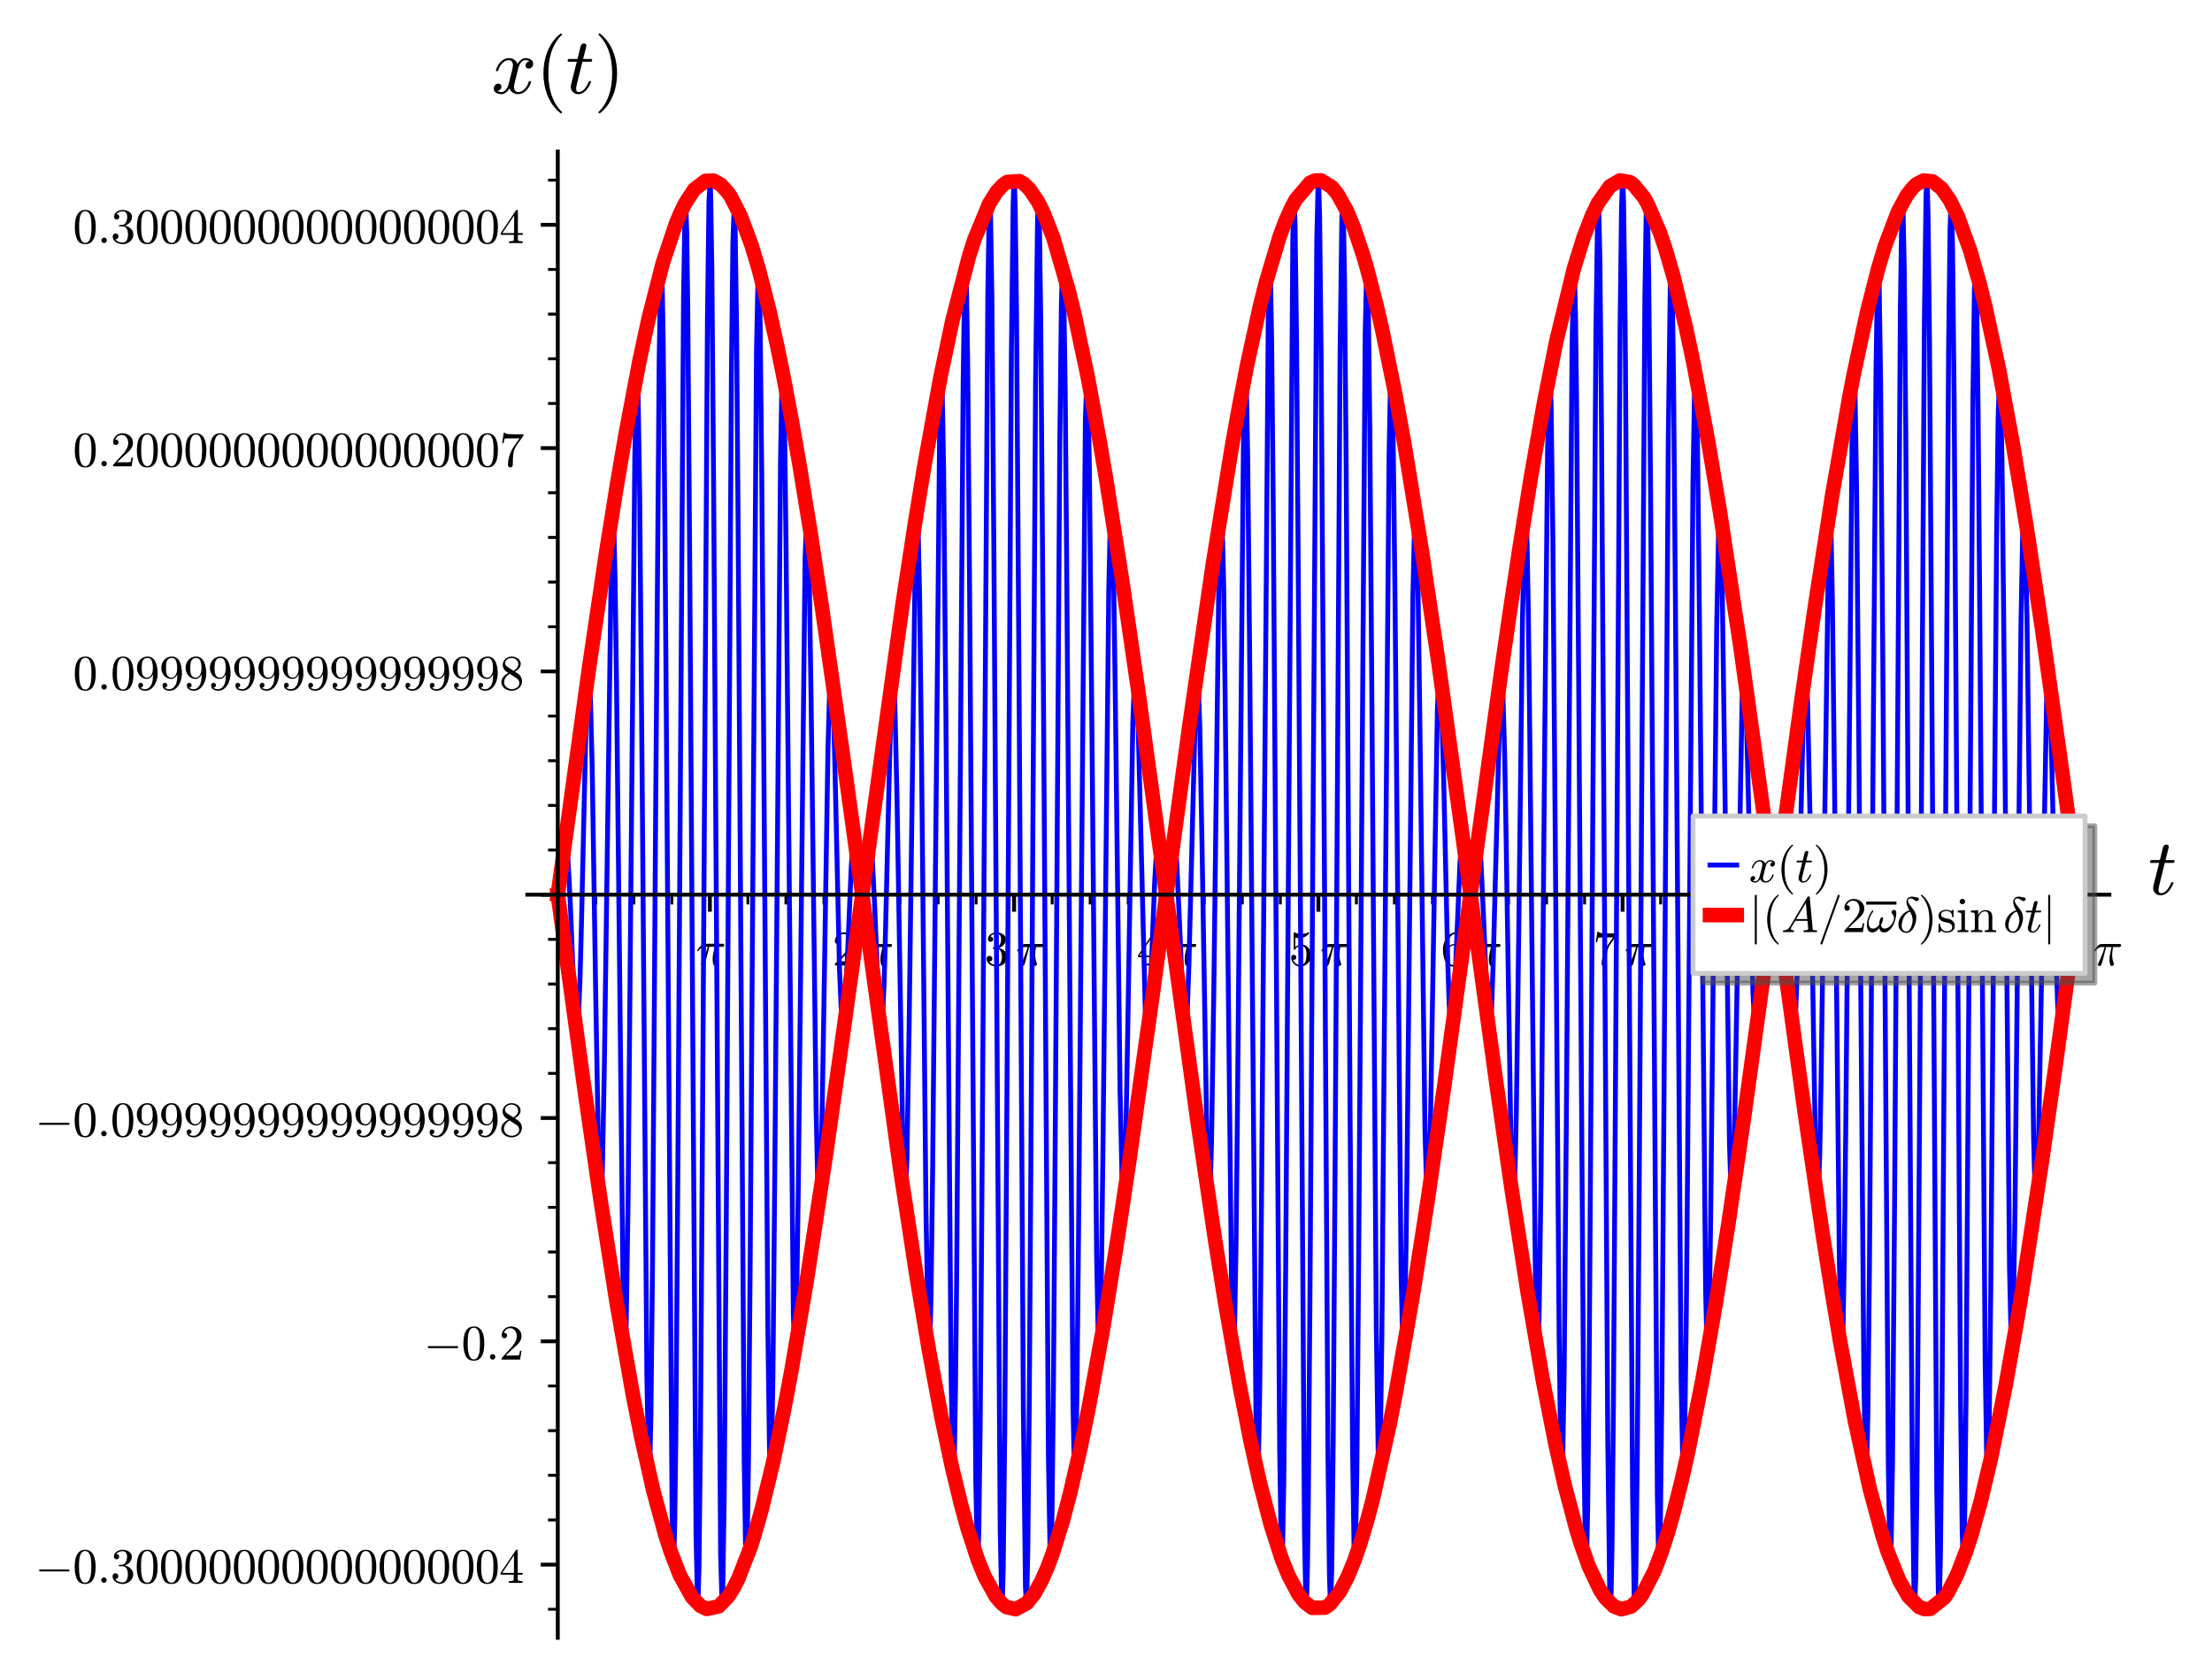 <?xml version="1.0" encoding="utf-8" standalone="no"?>
<!DOCTYPE svg PUBLIC "-//W3C//DTD SVG 1.1//EN"
  "http://www.w3.org/Graphics/SVG/1.1/DTD/svg11.dtd">
<svg xmlns:xlink="http://www.w3.org/1999/xlink" width="455.268pt" height="344.32pt" viewBox="0 0 455.268 344.32" xmlns="http://www.w3.org/2000/svg" version="1.1">
 <defs>
  <style type="text/css">*{stroke-linejoin: round; stroke-linecap: butt}</style>
 </defs>
 <g id="figure_1">
  <g id="patch_1">
   <path d="M 0 344.32 
L 455.268 344.32 
L 455.268 0 
L 0 0 
z
" style="fill: #ffffff"/>
  </g>
  <g id="axes_1">
   <g id="patch_2">
    <path d="M 108.538 337.12 
L 434.148 337.12 
L 434.148 31.2 
L 108.538 31.2 
z
" style="fill: #ffffff"/>
   </g>
   <g id="matplotlib.axis_1">
    <g id="xtick_1">
     <g id="line2d_1">
      <defs>
       <path id="md9217ae080" d="M 0 0 
L 0 3.5 
" style="stroke: #000000; stroke-width: 0.8"/>
      </defs>
      <g>
       <use xlink:href="#md9217ae080" x="114.8" y="184.164" style="stroke: #000000; stroke-width: 0.8"/>
      </g>
     </g>
    </g>
    <g id="xtick_2">
     <g id="line2d_2">
      <g>
       <use xlink:href="#md9217ae080" x="146.109" y="184.164" style="stroke: #000000; stroke-width: 0.8"/>
      </g>
     </g>
     <g id="text_1">
      <!-- $\pi$ -->
      <g transform="translate(143.259 198.763)scale(0.1 -0.1)">
       <defs>
        <path id="Cmmi10-bc" d="M 647 109 
Q 647 144 672 213 
Q 850 584 1004 942 
Q 1159 1300 1282 1639 
Q 1406 1978 1509 2363 
L 1100 2363 
Q 866 2363 662 2216 
Q 459 2069 325 1844 
Q 313 1819 288 1819 
L 213 1819 
Q 153 1819 153 1881 
Q 153 1894 166 1919 
Q 375 2275 614 2517 
Q 853 2759 1153 2759 
L 3475 2759 
Q 3541 2759 3587 2715 
Q 3634 2672 3634 2597 
Q 3634 2503 3567 2433 
Q 3500 2363 3406 2363 
L 2591 2363 
Q 2488 1859 2478 1381 
Q 2478 766 2694 269 
Q 2713 231 2713 191 
Q 2713 122 2672 62 
Q 2631 3 2567 -34 
Q 2503 -72 2431 -72 
Q 2263 -72 2200 203 
Q 2138 478 2138 738 
Q 2138 1103 2200 1442 
Q 2263 1781 2400 2363 
L 1703 2363 
Q 1197 313 1094 103 
Q 1003 -72 844 -72 
Q 766 -72 706 -20 
Q 647 31 647 109 
z
" transform="scale(0.016)"/>
       </defs>
       <use xlink:href="#Cmmi10-bc" transform="translate(0 0.891)"/>
      </g>
     </g>
    </g>
    <g id="xtick_3">
     <g id="line2d_3">
      <g>
       <use xlink:href="#md9217ae080" x="177.417" y="184.164" style="stroke: #000000; stroke-width: 0.8"/>
      </g>
     </g>
     <g id="text_2">
      <!-- $2 \, \pi$ -->
      <g transform="translate(171.317 198.763)scale(0.1 -0.1)">
       <defs>
        <path id="Cmr10-32" d="M 319 0 
L 319 172 
Q 319 188 331 206 
L 1325 1306 
Q 1550 1550 1690 1715 
Q 1831 1881 1968 2097 
Q 2106 2313 2186 2536 
Q 2266 2759 2266 3009 
Q 2266 3272 2169 3511 
Q 2072 3750 1880 3894 
Q 1688 4038 1416 4038 
Q 1138 4038 916 3870 
Q 694 3703 603 3438 
Q 628 3444 672 3444 
Q 816 3444 917 3347 
Q 1019 3250 1019 3097 
Q 1019 2950 917 2848 
Q 816 2747 672 2747 
Q 522 2747 420 2851 
Q 319 2956 319 3097 
Q 319 3338 409 3548 
Q 500 3759 670 3923 
Q 841 4088 1055 4175 
Q 1269 4263 1509 4263 
Q 1875 4263 2190 4108 
Q 2506 3953 2690 3670 
Q 2875 3388 2875 3009 
Q 2875 2731 2753 2481 
Q 2631 2231 2440 2026 
Q 2250 1822 1953 1562 
Q 1656 1303 1563 1216 
L 838 519 
L 1453 519 
Q 1906 519 2211 526 
Q 2516 534 2534 550 
Q 2609 631 2688 1141 
L 2875 1141 
L 2694 0 
L 319 0 
z
" transform="scale(0.016)"/>
       </defs>
       <use xlink:href="#Cmr10-32" transform="translate(0 0.391)"/>
       <use xlink:href="#Cmmi10-bc" transform="translate(64.632 0.391)"/>
      </g>
     </g>
    </g>
    <g id="xtick_4">
     <g id="line2d_4">
      <g>
       <use xlink:href="#md9217ae080" x="208.726" y="184.164" style="stroke: #000000; stroke-width: 0.8"/>
      </g>
     </g>
     <g id="text_3">
      <!-- $3 \, \pi$ -->
      <g transform="translate(202.626 198.763)scale(0.1 -0.1)">
       <defs>
        <path id="Cmr10-33" d="M 609 494 
Q 759 275 1012 169 
Q 1266 63 1556 63 
Q 1928 63 2084 380 
Q 2241 697 2241 1100 
Q 2241 1281 2208 1462 
Q 2175 1644 2097 1800 
Q 2019 1956 1883 2050 
Q 1747 2144 1550 2144 
L 1125 2144 
Q 1069 2144 1069 2203 
L 1069 2259 
Q 1069 2309 1125 2309 
L 1478 2338 
Q 1703 2338 1851 2506 
Q 2000 2675 2069 2917 
Q 2138 3159 2138 3378 
Q 2138 3684 1994 3881 
Q 1850 4078 1556 4078 
Q 1313 4078 1091 3986 
Q 869 3894 738 3706 
Q 750 3709 759 3711 
Q 769 3713 781 3713 
Q 925 3713 1022 3613 
Q 1119 3513 1119 3372 
Q 1119 3234 1022 3134 
Q 925 3034 781 3034 
Q 641 3034 541 3134 
Q 441 3234 441 3372 
Q 441 3647 606 3850 
Q 772 4053 1033 4158 
Q 1294 4263 1556 4263 
Q 1750 4263 1965 4205 
Q 2181 4147 2356 4039 
Q 2531 3931 2642 3762 
Q 2753 3594 2753 3378 
Q 2753 3109 2633 2881 
Q 2513 2653 2303 2487 
Q 2094 2322 1844 2241 
Q 2122 2188 2372 2031 
Q 2622 1875 2773 1631 
Q 2925 1388 2925 1106 
Q 2925 753 2731 467 
Q 2538 181 2222 20 
Q 1906 -141 1556 -141 
Q 1256 -141 954 -26 
Q 653 88 461 316 
Q 269 544 269 863 
Q 269 1022 375 1128 
Q 481 1234 641 1234 
Q 744 1234 830 1186 
Q 916 1138 964 1050 
Q 1013 963 1013 863 
Q 1013 706 903 600 
Q 794 494 641 494 
L 609 494 
z
" transform="scale(0.016)"/>
       </defs>
       <use xlink:href="#Cmr10-33" transform="translate(0 0.391)"/>
       <use xlink:href="#Cmmi10-bc" transform="translate(64.632 0.391)"/>
      </g>
     </g>
    </g>
    <g id="xtick_5">
     <g id="line2d_5">
      <g>
       <use xlink:href="#md9217ae080" x="240.034" y="184.164" style="stroke: #000000; stroke-width: 0.8"/>
      </g>
     </g>
     <g id="text_4">
      <!-- $4 \, \pi$ -->
      <g transform="translate(233.934 198.763)scale(0.1 -0.1)">
       <defs>
        <path id="Cmr10-34" d="M 178 1056 
L 178 1281 
L 2156 4231 
Q 2178 4263 2222 4263 
L 2316 4263 
Q 2388 4263 2388 4191 
L 2388 1281 
L 3016 1281 
L 3016 1056 
L 2388 1056 
L 2388 428 
Q 2388 297 2575 261 
Q 2763 225 3009 225 
L 3009 0 
L 1247 0 
L 1247 225 
Q 1494 225 1681 261 
Q 1869 297 1869 428 
L 1869 1056 
L 178 1056 
z
M 391 1281 
L 1906 1281 
L 1906 3547 
L 391 1281 
z
" transform="scale(0.016)"/>
       </defs>
       <use xlink:href="#Cmr10-34" transform="translate(0 0.391)"/>
       <use xlink:href="#Cmmi10-bc" transform="translate(64.632 0.391)"/>
      </g>
     </g>
    </g>
    <g id="xtick_6">
     <g id="line2d_6">
      <g>
       <use xlink:href="#md9217ae080" x="271.343" y="184.164" style="stroke: #000000; stroke-width: 0.8"/>
      </g>
     </g>
     <g id="text_5">
      <!-- $5 \, \pi$ -->
      <g transform="translate(265.243 198.763)scale(0.1 -0.1)">
       <defs>
        <path id="Cmr10-35" d="M 556 728 
Q 622 541 758 387 
Q 894 234 1080 148 
Q 1266 63 1466 63 
Q 1928 63 2103 422 
Q 2278 781 2278 1294 
Q 2278 1516 2270 1667 
Q 2263 1819 2228 1959 
Q 2169 2184 2020 2353 
Q 1872 2522 1656 2522 
Q 1441 2522 1286 2456 
Q 1131 2391 1034 2303 
Q 938 2216 863 2119 
Q 788 2022 769 2016 
L 697 2016 
Q 681 2016 657 2036 
Q 634 2056 634 2075 
L 634 4213 
Q 634 4228 654 4245 
Q 675 4263 697 4263 
L 716 4263 
Q 1147 4056 1631 4056 
Q 2106 4056 2547 4263 
L 2566 4263 
Q 2588 4263 2606 4247 
Q 2625 4231 2625 4213 
L 2625 4153 
Q 2625 4122 2613 4122 
Q 2394 3831 2064 3668 
Q 1734 3506 1381 3506 
Q 1125 3506 856 3578 
L 856 2369 
Q 1069 2541 1236 2614 
Q 1403 2688 1663 2688 
Q 2016 2688 2295 2484 
Q 2575 2281 2725 1954 
Q 2875 1628 2875 1288 
Q 2875 903 2686 575 
Q 2497 247 2172 53 
Q 1847 -141 1466 -141 
Q 1150 -141 886 21 
Q 622 184 470 459 
Q 319 734 319 1044 
Q 319 1188 412 1278 
Q 506 1369 647 1369 
Q 788 1369 883 1276 
Q 978 1184 978 1044 
Q 978 906 883 811 
Q 788 716 647 716 
Q 625 716 597 720 
Q 569 725 556 728 
z
" transform="scale(0.016)"/>
       </defs>
       <use xlink:href="#Cmr10-35" transform="translate(0 0.391)"/>
       <use xlink:href="#Cmmi10-bc" transform="translate(64.632 0.391)"/>
      </g>
     </g>
    </g>
    <g id="xtick_7">
     <g id="line2d_7">
      <g>
       <use xlink:href="#md9217ae080" x="302.652" y="184.164" style="stroke: #000000; stroke-width: 0.8"/>
      </g>
     </g>
     <g id="text_6">
      <!-- $6 \, \pi$ -->
      <g transform="translate(296.552 198.763)scale(0.1 -0.1)">
       <defs>
        <path id="Cmr10-36" d="M 1600 -141 
Q 1203 -141 937 70 
Q 672 281 526 617 
Q 381 953 325 1322 
Q 269 1691 269 2069 
Q 269 2575 466 3084 
Q 663 3594 1045 3928 
Q 1428 4263 1953 4263 
Q 2172 4263 2361 4180 
Q 2550 4097 2658 3936 
Q 2766 3775 2766 3547 
Q 2766 3416 2677 3327 
Q 2588 3238 2456 3238 
Q 2331 3238 2240 3328 
Q 2150 3419 2150 3547 
Q 2150 3672 2240 3762 
Q 2331 3853 2456 3853 
L 2491 3853 
Q 2409 3969 2261 4023 
Q 2113 4078 1953 4078 
Q 1759 4078 1595 3993 
Q 1431 3909 1300 3765 
Q 1169 3622 1081 3448 
Q 994 3275 945 3053 
Q 897 2831 884 2637 
Q 872 2444 872 2150 
Q 984 2413 1190 2580 
Q 1397 2747 1656 2747 
Q 1941 2747 2175 2631 
Q 2409 2516 2578 2311 
Q 2747 2106 2836 1843 
Q 2925 1581 2925 1313 
Q 2925 938 2758 598 
Q 2591 259 2287 59 
Q 1984 -141 1600 -141 
z
M 1600 63 
Q 1847 63 1997 175 
Q 2147 288 2217 473 
Q 2288 659 2305 848 
Q 2322 1038 2322 1313 
Q 2322 1675 2287 1931 
Q 2253 2188 2100 2383 
Q 1947 2578 1631 2578 
Q 1372 2578 1205 2403 
Q 1038 2228 961 1961 
Q 884 1694 884 1447 
Q 884 1363 891 1319 
Q 891 1309 889 1303 
Q 888 1297 884 1288 
Q 884 1013 940 731 
Q 997 450 1156 256 
Q 1316 63 1600 63 
z
" transform="scale(0.016)"/>
       </defs>
       <use xlink:href="#Cmr10-36" transform="translate(0 0.391)"/>
       <use xlink:href="#Cmmi10-bc" transform="translate(64.632 0.391)"/>
      </g>
     </g>
    </g>
    <g id="xtick_8">
     <g id="line2d_8">
      <g>
       <use xlink:href="#md9217ae080" x="333.96" y="184.164" style="stroke: #000000; stroke-width: 0.8"/>
      </g>
     </g>
     <g id="text_7">
      <!-- $7 \, \pi$ -->
      <g transform="translate(327.86 198.763)scale(0.1 -0.1)">
       <defs>
        <path id="Cmr10-37" d="M 1113 166 
Q 1113 522 1175 862 
Q 1238 1203 1358 1536 
Q 1478 1869 1648 2189 
Q 1819 2509 2022 2791 
L 2606 3603 
L 1875 3603 
Q 738 3603 703 3572 
Q 619 3469 544 2981 
L 359 2981 
L 569 4325 
L 756 4325 
L 756 4306 
Q 756 4191 1147 4156 
Q 1538 4122 1913 4122 
L 3103 4122 
L 3103 3956 
Q 3103 3950 3101 3947 
Q 3100 3944 3097 3938 
L 2216 2700 
Q 1891 2219 1809 1631 
Q 1728 1044 1728 166 
Q 1728 41 1637 -50 
Q 1547 -141 1422 -141 
Q 1294 -141 1203 -50 
Q 1113 41 1113 166 
z
" transform="scale(0.016)"/>
       </defs>
       <use xlink:href="#Cmr10-37" transform="translate(0 0.422)"/>
       <use xlink:href="#Cmmi10-bc" transform="translate(64.632 0.422)"/>
      </g>
     </g>
    </g>
    <g id="xtick_9">
     <g id="line2d_9">
      <g>
       <use xlink:href="#md9217ae080" x="365.269" y="184.164" style="stroke: #000000; stroke-width: 0.8"/>
      </g>
     </g>
     <g id="text_8">
      <!-- $8 \, \pi$ -->
      <g transform="translate(359.169 198.763)scale(0.1 -0.1)">
       <defs>
        <path id="Cmr10-38" d="M 269 972 
Q 269 1356 522 1651 
Q 775 1947 1172 2144 
L 934 2297 
Q 716 2441 578 2680 
Q 441 2919 441 3181 
Q 441 3488 602 3734 
Q 763 3981 1030 4122 
Q 1297 4263 1600 4263 
Q 1884 4263 2148 4147 
Q 2413 4031 2583 3815 
Q 2753 3600 2753 3303 
Q 2753 3088 2651 2903 
Q 2550 2719 2373 2572 
Q 2197 2425 1997 2322 
L 2363 2088 
Q 2616 1922 2770 1653 
Q 2925 1384 2925 1088 
Q 2925 741 2739 456 
Q 2553 172 2247 15 
Q 1941 -141 1600 -141 
Q 1269 -141 961 -6 
Q 653 128 461 383 
Q 269 638 269 972 
z
M 616 972 
Q 616 719 755 509 
Q 894 300 1122 181 
Q 1350 63 1600 63 
Q 1972 63 2275 280 
Q 2578 497 2578 856 
Q 2578 978 2529 1098 
Q 2481 1219 2395 1317 
Q 2309 1416 2203 1478 
L 1344 2034 
Q 1144 1928 976 1765 
Q 809 1603 712 1400 
Q 616 1197 616 972 
z
M 1056 2925 
L 1831 2425 
Q 2100 2581 2272 2803 
Q 2444 3025 2444 3303 
Q 2444 3519 2323 3698 
Q 2203 3878 2009 3978 
Q 1816 4078 1594 4078 
Q 1400 4078 1203 4003 
Q 1006 3928 878 3779 
Q 750 3631 750 3431 
Q 750 3131 1056 2925 
z
" transform="scale(0.016)"/>
       </defs>
       <use xlink:href="#Cmr10-38" transform="translate(0 0.391)"/>
       <use xlink:href="#Cmmi10-bc" transform="translate(64.632 0.391)"/>
      </g>
     </g>
    </g>
    <g id="xtick_10">
     <g id="line2d_10">
      <g>
       <use xlink:href="#md9217ae080" x="396.578" y="184.164" style="stroke: #000000; stroke-width: 0.8"/>
      </g>
     </g>
     <g id="text_9">
      <!-- $9 \, \pi$ -->
      <g transform="translate(390.478 198.763)scale(0.1 -0.1)">
       <defs>
        <path id="Cmr10-39" d="M 722 269 
Q 897 63 1331 63 
Q 1575 63 1786 228 
Q 1997 394 2113 634 
Q 2247 906 2284 1214 
Q 2322 1522 2322 1978 
Q 2213 1719 2008 1553 
Q 1803 1388 1538 1388 
Q 1166 1388 873 1589 
Q 581 1791 425 2120 
Q 269 2450 269 2822 
Q 269 3206 444 3539 
Q 619 3872 928 4067 
Q 1238 4263 1631 4263 
Q 2019 4263 2280 4052 
Q 2541 3841 2678 3508 
Q 2816 3175 2870 2803 
Q 2925 2431 2925 2069 
Q 2925 1575 2744 1061 
Q 2563 547 2202 203 
Q 1841 -141 1331 -141 
Q 953 -141 690 37 
Q 428 216 428 575 
Q 428 706 517 795 
Q 606 884 738 884 
Q 866 884 955 795 
Q 1044 706 1044 575 
Q 1044 450 953 359 
Q 863 269 738 269 
L 722 269 
z
M 1563 1556 
Q 1825 1556 1992 1732 
Q 2159 1909 2234 2171 
Q 2309 2434 2309 2694 
L 2309 2816 
L 2309 2841 
Q 2309 3322 2168 3700 
Q 2028 4078 1631 4078 
Q 1378 4078 1220 3967 
Q 1063 3856 988 3672 
Q 913 3488 892 3278 
Q 872 3069 872 2822 
Q 872 2459 906 2203 
Q 941 1947 1094 1751 
Q 1247 1556 1563 1556 
z
" transform="scale(0.016)"/>
       </defs>
       <use xlink:href="#Cmr10-39" transform="translate(0 0.391)"/>
       <use xlink:href="#Cmmi10-bc" transform="translate(64.632 0.391)"/>
      </g>
     </g>
    </g>
    <g id="xtick_11">
     <g id="line2d_11">
      <g>
       <use xlink:href="#md9217ae080" x="427.886" y="184.164" style="stroke: #000000; stroke-width: 0.8"/>
      </g>
     </g>
     <g id="text_10">
      <!-- $10 \, \pi$ -->
      <g transform="translate(419.286 198.763)scale(0.1 -0.1)">
       <defs>
        <path id="Cmr10-31" d="M 594 0 
L 594 225 
Q 1394 225 1394 428 
L 1394 3788 
Q 1063 3628 556 3628 
L 556 3853 
Q 1341 3853 1741 4263 
L 1831 4263 
Q 1853 4263 1873 4245 
Q 1894 4228 1894 4206 
L 1894 428 
Q 1894 225 2694 225 
L 2694 0 
L 594 0 
z
" transform="scale(0.016)"/>
        <path id="Cmr10-30" d="M 1600 -141 
Q 816 -141 533 504 
Q 250 1150 250 2041 
Q 250 2597 351 3087 
Q 453 3578 754 3920 
Q 1056 4263 1600 4263 
Q 2022 4263 2290 4056 
Q 2559 3850 2700 3523 
Q 2841 3197 2892 2823 
Q 2944 2450 2944 2041 
Q 2944 1491 2842 1011 
Q 2741 531 2444 195 
Q 2147 -141 1600 -141 
z
M 1600 25 
Q 1956 25 2131 390 
Q 2306 756 2347 1200 
Q 2388 1644 2388 2144 
Q 2388 2625 2347 3031 
Q 2306 3438 2132 3767 
Q 1959 4097 1600 4097 
Q 1238 4097 1063 3765 
Q 888 3434 847 3029 
Q 806 2625 806 2144 
Q 806 1788 823 1472 
Q 841 1156 916 820 
Q 991 484 1158 254 
Q 1325 25 1600 25 
z
" transform="scale(0.016)"/>
       </defs>
       <use xlink:href="#Cmr10-31" transform="translate(0 0.391)"/>
       <use xlink:href="#Cmr10-30" transform="translate(50 0.391)"/>
       <use xlink:href="#Cmmi10-bc" transform="translate(114.632 0.391)"/>
      </g>
     </g>
    </g>
    <g id="xtick_12">
     <g id="line2d_12">
      <defs>
       <path id="m1d844cddcb" d="M 0 0 
L 0 2 
" style="stroke: #000000; stroke-width: 0.6"/>
      </defs>
      <g>
       <use xlink:href="#m1d844cddcb" x="122.627" y="184.164" style="stroke: #000000; stroke-width: 0.6"/>
      </g>
     </g>
    </g>
    <g id="xtick_13">
     <g id="line2d_13">
      <g>
       <use xlink:href="#m1d844cddcb" x="130.454" y="184.164" style="stroke: #000000; stroke-width: 0.6"/>
      </g>
     </g>
    </g>
    <g id="xtick_14">
     <g id="line2d_14">
      <g>
       <use xlink:href="#m1d844cddcb" x="138.281" y="184.164" style="stroke: #000000; stroke-width: 0.6"/>
      </g>
     </g>
    </g>
    <g id="xtick_15">
     <g id="line2d_15">
      <g>
       <use xlink:href="#m1d844cddcb" x="153.936" y="184.164" style="stroke: #000000; stroke-width: 0.6"/>
      </g>
     </g>
    </g>
    <g id="xtick_16">
     <g id="line2d_16">
      <g>
       <use xlink:href="#m1d844cddcb" x="161.763" y="184.164" style="stroke: #000000; stroke-width: 0.6"/>
      </g>
     </g>
    </g>
    <g id="xtick_17">
     <g id="line2d_17">
      <g>
       <use xlink:href="#m1d844cddcb" x="169.59" y="184.164" style="stroke: #000000; stroke-width: 0.6"/>
      </g>
     </g>
    </g>
    <g id="xtick_18">
     <g id="line2d_18">
      <g>
       <use xlink:href="#m1d844cddcb" x="185.244" y="184.164" style="stroke: #000000; stroke-width: 0.6"/>
      </g>
     </g>
    </g>
    <g id="xtick_19">
     <g id="line2d_19">
      <g>
       <use xlink:href="#m1d844cddcb" x="193.072" y="184.164" style="stroke: #000000; stroke-width: 0.6"/>
      </g>
     </g>
    </g>
    <g id="xtick_20">
     <g id="line2d_20">
      <g>
       <use xlink:href="#m1d844cddcb" x="200.899" y="184.164" style="stroke: #000000; stroke-width: 0.6"/>
      </g>
     </g>
    </g>
    <g id="xtick_21">
     <g id="line2d_21">
      <g>
       <use xlink:href="#m1d844cddcb" x="216.553" y="184.164" style="stroke: #000000; stroke-width: 0.6"/>
      </g>
     </g>
    </g>
    <g id="xtick_22">
     <g id="line2d_22">
      <g>
       <use xlink:href="#m1d844cddcb" x="224.38" y="184.164" style="stroke: #000000; stroke-width: 0.6"/>
      </g>
     </g>
    </g>
    <g id="xtick_23">
     <g id="line2d_23">
      <g>
       <use xlink:href="#m1d844cddcb" x="232.207" y="184.164" style="stroke: #000000; stroke-width: 0.6"/>
      </g>
     </g>
    </g>
    <g id="xtick_24">
     <g id="line2d_24">
      <g>
       <use xlink:href="#m1d844cddcb" x="247.862" y="184.164" style="stroke: #000000; stroke-width: 0.6"/>
      </g>
     </g>
    </g>
    <g id="xtick_25">
     <g id="line2d_25">
      <g>
       <use xlink:href="#m1d844cddcb" x="255.689" y="184.164" style="stroke: #000000; stroke-width: 0.6"/>
      </g>
     </g>
    </g>
    <g id="xtick_26">
     <g id="line2d_26">
      <g>
       <use xlink:href="#m1d844cddcb" x="263.516" y="184.164" style="stroke: #000000; stroke-width: 0.6"/>
      </g>
     </g>
    </g>
    <g id="xtick_27">
     <g id="line2d_27">
      <g>
       <use xlink:href="#m1d844cddcb" x="279.17" y="184.164" style="stroke: #000000; stroke-width: 0.6"/>
      </g>
     </g>
    </g>
    <g id="xtick_28">
     <g id="line2d_28">
      <g>
       <use xlink:href="#m1d844cddcb" x="286.997" y="184.164" style="stroke: #000000; stroke-width: 0.6"/>
      </g>
     </g>
    </g>
    <g id="xtick_29">
     <g id="line2d_29">
      <g>
       <use xlink:href="#m1d844cddcb" x="294.825" y="184.164" style="stroke: #000000; stroke-width: 0.6"/>
      </g>
     </g>
    </g>
    <g id="xtick_30">
     <g id="line2d_30">
      <g>
       <use xlink:href="#m1d844cddcb" x="310.479" y="184.164" style="stroke: #000000; stroke-width: 0.6"/>
      </g>
     </g>
    </g>
    <g id="xtick_31">
     <g id="line2d_31">
      <g>
       <use xlink:href="#m1d844cddcb" x="318.306" y="184.164" style="stroke: #000000; stroke-width: 0.6"/>
      </g>
     </g>
    </g>
    <g id="xtick_32">
     <g id="line2d_32">
      <g>
       <use xlink:href="#m1d844cddcb" x="326.133" y="184.164" style="stroke: #000000; stroke-width: 0.6"/>
      </g>
     </g>
    </g>
    <g id="xtick_33">
     <g id="line2d_33">
      <g>
       <use xlink:href="#m1d844cddcb" x="341.787" y="184.164" style="stroke: #000000; stroke-width: 0.6"/>
      </g>
     </g>
    </g>
    <g id="xtick_34">
     <g id="line2d_34">
      <g>
       <use xlink:href="#m1d844cddcb" x="349.615" y="184.164" style="stroke: #000000; stroke-width: 0.6"/>
      </g>
     </g>
    </g>
    <g id="xtick_35">
     <g id="line2d_35">
      <g>
       <use xlink:href="#m1d844cddcb" x="357.442" y="184.164" style="stroke: #000000; stroke-width: 0.6"/>
      </g>
     </g>
    </g>
    <g id="xtick_36">
     <g id="line2d_36">
      <g>
       <use xlink:href="#m1d844cddcb" x="373.096" y="184.164" style="stroke: #000000; stroke-width: 0.6"/>
      </g>
     </g>
    </g>
    <g id="xtick_37">
     <g id="line2d_37">
      <g>
       <use xlink:href="#m1d844cddcb" x="380.923" y="184.164" style="stroke: #000000; stroke-width: 0.6"/>
      </g>
     </g>
    </g>
    <g id="xtick_38">
     <g id="line2d_38">
      <g>
       <use xlink:href="#m1d844cddcb" x="388.75" y="184.164" style="stroke: #000000; stroke-width: 0.6"/>
      </g>
     </g>
    </g>
    <g id="xtick_39">
     <g id="line2d_39">
      <g>
       <use xlink:href="#m1d844cddcb" x="404.405" y="184.164" style="stroke: #000000; stroke-width: 0.6"/>
      </g>
     </g>
    </g>
    <g id="xtick_40">
     <g id="line2d_40">
      <g>
       <use xlink:href="#m1d844cddcb" x="412.232" y="184.164" style="stroke: #000000; stroke-width: 0.6"/>
      </g>
     </g>
    </g>
    <g id="xtick_41">
     <g id="line2d_41">
      <g>
       <use xlink:href="#m1d844cddcb" x="420.059" y="184.164" style="stroke: #000000; stroke-width: 0.6"/>
      </g>
     </g>
    </g>
    <g id="text_11">
     <!-- $t$ -->
     <g transform="translate(442.148 184.164)scale(0.16 -0.16)">
      <defs>
       <path id="Cmmi10-74" d="M 397 519 
Q 397 613 416 697 
L 878 2534 
L 206 2534 
Q 141 2534 141 2619 
Q 166 2759 225 2759 
L 934 2759 
L 1191 3803 
Q 1216 3888 1291 3947 
Q 1366 4006 1459 4006 
Q 1541 4006 1595 3957 
Q 1650 3909 1650 3828 
Q 1650 3809 1648 3798 
Q 1647 3788 1644 3775 
L 1388 2759 
L 2047 2759 
Q 2113 2759 2113 2675 
Q 2109 2659 2100 2621 
Q 2091 2584 2075 2559 
Q 2059 2534 2028 2534 
L 1331 2534 
L 872 684 
Q 825 503 825 372 
Q 825 97 1013 97 
Q 1294 97 1511 361 
Q 1728 625 1844 941 
Q 1869 978 1894 978 
L 1972 978 
Q 1997 978 2012 961 
Q 2028 944 2028 922 
Q 2028 909 2022 903 
Q 1881 516 1612 222 
Q 1344 -72 997 -72 
Q 744 -72 570 93 
Q 397 259 397 519 
z
" transform="scale(0.016)"/>
      </defs>
      <use xlink:href="#Cmmi10-74" transform="translate(0 0.406)"/>
     </g>
    </g>
   </g>
   <g id="matplotlib.axis_2">
    <g id="ytick_1">
     <g id="line2d_42">
      <defs>
       <path id="m6ae12ba75b" d="M 0 0 
L -3.5 0 
" style="stroke: #000000; stroke-width: 0.8"/>
      </defs>
      <g>
       <use xlink:href="#m6ae12ba75b" x="114.8" y="322.056" style="stroke: #000000; stroke-width: 0.8"/>
      </g>
     </g>
     <g id="text_12">
      <!-- $-0.30000000000000004$ -->
      <g transform="translate(7.2 325.856)scale(0.1 -0.1)">
       <defs>
        <path id="Cmsy10-a1" d="M 653 1472 
Q 600 1472 565 1512 
Q 531 1553 531 1600 
Q 531 1647 565 1687 
Q 600 1728 653 1728 
L 4325 1728 
Q 4375 1728 4408 1687 
Q 4441 1647 4441 1600 
Q 4441 1553 4408 1512 
Q 4375 1472 4325 1472 
L 653 1472 
z
" transform="scale(0.016)"/>
        <path id="Cmmi10-3a" d="M 538 353 
Q 538 497 644 600 
Q 750 703 891 703 
Q 978 703 1062 656 
Q 1147 609 1194 525 
Q 1241 441 1241 353 
Q 1241 213 1137 106 
Q 1034 0 891 0 
Q 750 0 644 106 
Q 538 213 538 353 
z
" transform="scale(0.016)"/>
       </defs>
       <use xlink:href="#Cmsy10-a1" transform="translate(0 0.391)"/>
       <use xlink:href="#Cmr10-30" transform="translate(77.686 0.391)"/>
       <use xlink:href="#Cmmi10-3a" transform="translate(127.686 0.391)"/>
       <use xlink:href="#Cmr10-33" transform="translate(155.371 0.391)"/>
       <use xlink:href="#Cmr10-30" transform="translate(205.371 0.391)"/>
       <use xlink:href="#Cmr10-30" transform="translate(255.371 0.391)"/>
       <use xlink:href="#Cmr10-30" transform="translate(305.371 0.391)"/>
       <use xlink:href="#Cmr10-30" transform="translate(355.371 0.391)"/>
       <use xlink:href="#Cmr10-30" transform="translate(405.371 0.391)"/>
       <use xlink:href="#Cmr10-30" transform="translate(455.371 0.391)"/>
       <use xlink:href="#Cmr10-30" transform="translate(505.371 0.391)"/>
       <use xlink:href="#Cmr10-30" transform="translate(555.371 0.391)"/>
       <use xlink:href="#Cmr10-30" transform="translate(605.371 0.391)"/>
       <use xlink:href="#Cmr10-30" transform="translate(655.371 0.391)"/>
       <use xlink:href="#Cmr10-30" transform="translate(705.371 0.391)"/>
       <use xlink:href="#Cmr10-30" transform="translate(755.371 0.391)"/>
       <use xlink:href="#Cmr10-30" transform="translate(805.371 0.391)"/>
       <use xlink:href="#Cmr10-30" transform="translate(855.371 0.391)"/>
       <use xlink:href="#Cmr10-30" transform="translate(905.371 0.391)"/>
       <use xlink:href="#Cmr10-34" transform="translate(955.371 0.391)"/>
      </g>
     </g>
    </g>
    <g id="ytick_2">
     <g id="line2d_43">
      <g>
       <use xlink:href="#m6ae12ba75b" x="114.8" y="276.092" style="stroke: #000000; stroke-width: 0.8"/>
      </g>
     </g>
     <g id="text_13">
      <!-- $-0.2$ -->
      <g transform="translate(87.2 279.892)scale(0.1 -0.1)">
       <use xlink:href="#Cmsy10-a1" transform="translate(0 0.391)"/>
       <use xlink:href="#Cmr10-30" transform="translate(77.686 0.391)"/>
       <use xlink:href="#Cmmi10-3a" transform="translate(127.686 0.391)"/>
       <use xlink:href="#Cmr10-32" transform="translate(155.371 0.391)"/>
      </g>
     </g>
    </g>
    <g id="ytick_3">
     <g id="line2d_44">
      <g>
       <use xlink:href="#m6ae12ba75b" x="114.8" y="230.128" style="stroke: #000000; stroke-width: 0.8"/>
      </g>
     </g>
     <g id="text_14">
      <!-- $-0.09999999999999998$ -->
      <g transform="translate(7.2 233.928)scale(0.1 -0.1)">
       <use xlink:href="#Cmsy10-a1" transform="translate(0 0.391)"/>
       <use xlink:href="#Cmr10-30" transform="translate(77.686 0.391)"/>
       <use xlink:href="#Cmmi10-3a" transform="translate(127.686 0.391)"/>
       <use xlink:href="#Cmr10-30" transform="translate(155.371 0.391)"/>
       <use xlink:href="#Cmr10-39" transform="translate(205.371 0.391)"/>
       <use xlink:href="#Cmr10-39" transform="translate(255.371 0.391)"/>
       <use xlink:href="#Cmr10-39" transform="translate(305.371 0.391)"/>
       <use xlink:href="#Cmr10-39" transform="translate(355.371 0.391)"/>
       <use xlink:href="#Cmr10-39" transform="translate(405.371 0.391)"/>
       <use xlink:href="#Cmr10-39" transform="translate(455.371 0.391)"/>
       <use xlink:href="#Cmr10-39" transform="translate(505.371 0.391)"/>
       <use xlink:href="#Cmr10-39" transform="translate(555.371 0.391)"/>
       <use xlink:href="#Cmr10-39" transform="translate(605.371 0.391)"/>
       <use xlink:href="#Cmr10-39" transform="translate(655.371 0.391)"/>
       <use xlink:href="#Cmr10-39" transform="translate(705.371 0.391)"/>
       <use xlink:href="#Cmr10-39" transform="translate(755.371 0.391)"/>
       <use xlink:href="#Cmr10-39" transform="translate(805.371 0.391)"/>
       <use xlink:href="#Cmr10-39" transform="translate(855.371 0.391)"/>
       <use xlink:href="#Cmr10-39" transform="translate(905.371 0.391)"/>
       <use xlink:href="#Cmr10-38" transform="translate(955.371 0.391)"/>
      </g>
     </g>
    </g>
    <g id="ytick_4">
     <g id="line2d_45">
      <g>
       <use xlink:href="#m6ae12ba75b" x="114.8" y="184.164" style="stroke: #000000; stroke-width: 0.8"/>
      </g>
     </g>
    </g>
    <g id="ytick_5">
     <g id="line2d_46">
      <g>
       <use xlink:href="#m6ae12ba75b" x="114.8" y="138.201" style="stroke: #000000; stroke-width: 0.8"/>
      </g>
     </g>
     <g id="text_15">
      <!-- $0.09999999999999998$ -->
      <g transform="translate(15 142)scale(0.1 -0.1)">
       <use xlink:href="#Cmr10-30" transform="translate(0 0.391)"/>
       <use xlink:href="#Cmmi10-3a" transform="translate(50 0.391)"/>
       <use xlink:href="#Cmr10-30" transform="translate(77.686 0.391)"/>
       <use xlink:href="#Cmr10-39" transform="translate(127.686 0.391)"/>
       <use xlink:href="#Cmr10-39" transform="translate(177.686 0.391)"/>
       <use xlink:href="#Cmr10-39" transform="translate(227.686 0.391)"/>
       <use xlink:href="#Cmr10-39" transform="translate(277.686 0.391)"/>
       <use xlink:href="#Cmr10-39" transform="translate(327.686 0.391)"/>
       <use xlink:href="#Cmr10-39" transform="translate(377.686 0.391)"/>
       <use xlink:href="#Cmr10-39" transform="translate(427.686 0.391)"/>
       <use xlink:href="#Cmr10-39" transform="translate(477.686 0.391)"/>
       <use xlink:href="#Cmr10-39" transform="translate(527.686 0.391)"/>
       <use xlink:href="#Cmr10-39" transform="translate(577.686 0.391)"/>
       <use xlink:href="#Cmr10-39" transform="translate(627.686 0.391)"/>
       <use xlink:href="#Cmr10-39" transform="translate(677.686 0.391)"/>
       <use xlink:href="#Cmr10-39" transform="translate(727.686 0.391)"/>
       <use xlink:href="#Cmr10-39" transform="translate(777.686 0.391)"/>
       <use xlink:href="#Cmr10-39" transform="translate(827.686 0.391)"/>
       <use xlink:href="#Cmr10-38" transform="translate(877.686 0.391)"/>
      </g>
     </g>
    </g>
    <g id="ytick_6">
     <g id="line2d_47">
      <g>
       <use xlink:href="#m6ae12ba75b" x="114.8" y="92.237" style="stroke: #000000; stroke-width: 0.8"/>
      </g>
     </g>
     <g id="text_16">
      <!-- $0.20000000000000007$ -->
      <g transform="translate(15 96.036)scale(0.1 -0.1)">
       <use xlink:href="#Cmr10-30" transform="translate(0 0.422)"/>
       <use xlink:href="#Cmmi10-3a" transform="translate(50 0.422)"/>
       <use xlink:href="#Cmr10-32" transform="translate(77.686 0.422)"/>
       <use xlink:href="#Cmr10-30" transform="translate(127.686 0.422)"/>
       <use xlink:href="#Cmr10-30" transform="translate(177.686 0.422)"/>
       <use xlink:href="#Cmr10-30" transform="translate(227.686 0.422)"/>
       <use xlink:href="#Cmr10-30" transform="translate(277.686 0.422)"/>
       <use xlink:href="#Cmr10-30" transform="translate(327.686 0.422)"/>
       <use xlink:href="#Cmr10-30" transform="translate(377.686 0.422)"/>
       <use xlink:href="#Cmr10-30" transform="translate(427.686 0.422)"/>
       <use xlink:href="#Cmr10-30" transform="translate(477.686 0.422)"/>
       <use xlink:href="#Cmr10-30" transform="translate(527.686 0.422)"/>
       <use xlink:href="#Cmr10-30" transform="translate(577.686 0.422)"/>
       <use xlink:href="#Cmr10-30" transform="translate(627.686 0.422)"/>
       <use xlink:href="#Cmr10-30" transform="translate(677.686 0.422)"/>
       <use xlink:href="#Cmr10-30" transform="translate(727.686 0.422)"/>
       <use xlink:href="#Cmr10-30" transform="translate(777.686 0.422)"/>
       <use xlink:href="#Cmr10-30" transform="translate(827.686 0.422)"/>
       <use xlink:href="#Cmr10-37" transform="translate(877.686 0.422)"/>
      </g>
     </g>
    </g>
    <g id="ytick_7">
     <g id="line2d_48">
      <g>
       <use xlink:href="#m6ae12ba75b" x="114.8" y="46.273" style="stroke: #000000; stroke-width: 0.8"/>
      </g>
     </g>
     <g id="text_17">
      <!-- $0.30000000000000004$ -->
      <g transform="translate(15 50.072)scale(0.1 -0.1)">
       <use xlink:href="#Cmr10-30" transform="translate(0 0.391)"/>
       <use xlink:href="#Cmmi10-3a" transform="translate(50 0.391)"/>
       <use xlink:href="#Cmr10-33" transform="translate(77.686 0.391)"/>
       <use xlink:href="#Cmr10-30" transform="translate(127.686 0.391)"/>
       <use xlink:href="#Cmr10-30" transform="translate(177.686 0.391)"/>
       <use xlink:href="#Cmr10-30" transform="translate(227.686 0.391)"/>
       <use xlink:href="#Cmr10-30" transform="translate(277.686 0.391)"/>
       <use xlink:href="#Cmr10-30" transform="translate(327.686 0.391)"/>
       <use xlink:href="#Cmr10-30" transform="translate(377.686 0.391)"/>
       <use xlink:href="#Cmr10-30" transform="translate(427.686 0.391)"/>
       <use xlink:href="#Cmr10-30" transform="translate(477.686 0.391)"/>
       <use xlink:href="#Cmr10-30" transform="translate(527.686 0.391)"/>
       <use xlink:href="#Cmr10-30" transform="translate(577.686 0.391)"/>
       <use xlink:href="#Cmr10-30" transform="translate(627.686 0.391)"/>
       <use xlink:href="#Cmr10-30" transform="translate(677.686 0.391)"/>
       <use xlink:href="#Cmr10-30" transform="translate(727.686 0.391)"/>
       <use xlink:href="#Cmr10-30" transform="translate(777.686 0.391)"/>
       <use xlink:href="#Cmr10-30" transform="translate(827.686 0.391)"/>
       <use xlink:href="#Cmr10-34" transform="translate(877.686 0.391)"/>
      </g>
     </g>
    </g>
    <g id="ytick_8">
     <g id="line2d_49">
      <defs>
       <path id="m2a3b2d73d2" d="M 0 0 
L -2 0 
" style="stroke: #000000; stroke-width: 0.6"/>
      </defs>
      <g>
       <use xlink:href="#m2a3b2d73d2" x="114.8" y="331.249" style="stroke: #000000; stroke-width: 0.6"/>
      </g>
     </g>
    </g>
    <g id="ytick_9">
     <g id="line2d_50">
      <g>
       <use xlink:href="#m2a3b2d73d2" x="114.8" y="312.864" style="stroke: #000000; stroke-width: 0.6"/>
      </g>
     </g>
    </g>
    <g id="ytick_10">
     <g id="line2d_51">
      <g>
       <use xlink:href="#m2a3b2d73d2" x="114.8" y="303.671" style="stroke: #000000; stroke-width: 0.6"/>
      </g>
     </g>
    </g>
    <g id="ytick_11">
     <g id="line2d_52">
      <g>
       <use xlink:href="#m2a3b2d73d2" x="114.8" y="294.478" style="stroke: #000000; stroke-width: 0.6"/>
      </g>
     </g>
    </g>
    <g id="ytick_12">
     <g id="line2d_53">
      <g>
       <use xlink:href="#m2a3b2d73d2" x="114.8" y="285.285" style="stroke: #000000; stroke-width: 0.6"/>
      </g>
     </g>
    </g>
    <g id="ytick_13">
     <g id="line2d_54">
      <g>
       <use xlink:href="#m2a3b2d73d2" x="114.8" y="266.9" style="stroke: #000000; stroke-width: 0.6"/>
      </g>
     </g>
    </g>
    <g id="ytick_14">
     <g id="line2d_55">
      <g>
       <use xlink:href="#m2a3b2d73d2" x="114.8" y="257.707" style="stroke: #000000; stroke-width: 0.6"/>
      </g>
     </g>
    </g>
    <g id="ytick_15">
     <g id="line2d_56">
      <g>
       <use xlink:href="#m2a3b2d73d2" x="114.8" y="248.514" style="stroke: #000000; stroke-width: 0.6"/>
      </g>
     </g>
    </g>
    <g id="ytick_16">
     <g id="line2d_57">
      <g>
       <use xlink:href="#m2a3b2d73d2" x="114.8" y="239.321" style="stroke: #000000; stroke-width: 0.6"/>
      </g>
     </g>
    </g>
    <g id="ytick_17">
     <g id="line2d_58">
      <g>
       <use xlink:href="#m2a3b2d73d2" x="114.8" y="220.936" style="stroke: #000000; stroke-width: 0.6"/>
      </g>
     </g>
    </g>
    <g id="ytick_18">
     <g id="line2d_59">
      <g>
       <use xlink:href="#m2a3b2d73d2" x="114.8" y="211.743" style="stroke: #000000; stroke-width: 0.6"/>
      </g>
     </g>
    </g>
    <g id="ytick_19">
     <g id="line2d_60">
      <g>
       <use xlink:href="#m2a3b2d73d2" x="114.8" y="202.55" style="stroke: #000000; stroke-width: 0.6"/>
      </g>
     </g>
    </g>
    <g id="ytick_20">
     <g id="line2d_61">
      <g>
       <use xlink:href="#m2a3b2d73d2" x="114.8" y="193.357" style="stroke: #000000; stroke-width: 0.6"/>
      </g>
     </g>
    </g>
    <g id="ytick_21">
     <g id="line2d_62">
      <g>
       <use xlink:href="#m2a3b2d73d2" x="114.8" y="174.972" style="stroke: #000000; stroke-width: 0.6"/>
      </g>
     </g>
    </g>
    <g id="ytick_22">
     <g id="line2d_63">
      <g>
       <use xlink:href="#m2a3b2d73d2" x="114.8" y="165.779" style="stroke: #000000; stroke-width: 0.6"/>
      </g>
     </g>
    </g>
    <g id="ytick_23">
     <g id="line2d_64">
      <g>
       <use xlink:href="#m2a3b2d73d2" x="114.8" y="156.586" style="stroke: #000000; stroke-width: 0.6"/>
      </g>
     </g>
    </g>
    <g id="ytick_24">
     <g id="line2d_65">
      <g>
       <use xlink:href="#m2a3b2d73d2" x="114.8" y="147.393" style="stroke: #000000; stroke-width: 0.6"/>
      </g>
     </g>
    </g>
    <g id="ytick_25">
     <g id="line2d_66">
      <g>
       <use xlink:href="#m2a3b2d73d2" x="114.8" y="129.008" style="stroke: #000000; stroke-width: 0.6"/>
      </g>
     </g>
    </g>
    <g id="ytick_26">
     <g id="line2d_67">
      <g>
       <use xlink:href="#m2a3b2d73d2" x="114.8" y="119.815" style="stroke: #000000; stroke-width: 0.6"/>
      </g>
     </g>
    </g>
    <g id="ytick_27">
     <g id="line2d_68">
      <g>
       <use xlink:href="#m2a3b2d73d2" x="114.8" y="110.622" style="stroke: #000000; stroke-width: 0.6"/>
      </g>
     </g>
    </g>
    <g id="ytick_28">
     <g id="line2d_69">
      <g>
       <use xlink:href="#m2a3b2d73d2" x="114.8" y="101.429" style="stroke: #000000; stroke-width: 0.6"/>
      </g>
     </g>
    </g>
    <g id="ytick_29">
     <g id="line2d_70">
      <g>
       <use xlink:href="#m2a3b2d73d2" x="114.8" y="83.044" style="stroke: #000000; stroke-width: 0.6"/>
      </g>
     </g>
    </g>
    <g id="ytick_30">
     <g id="line2d_71">
      <g>
       <use xlink:href="#m2a3b2d73d2" x="114.8" y="73.851" style="stroke: #000000; stroke-width: 0.6"/>
      </g>
     </g>
    </g>
    <g id="ytick_31">
     <g id="line2d_72">
      <g>
       <use xlink:href="#m2a3b2d73d2" x="114.8" y="64.658" style="stroke: #000000; stroke-width: 0.6"/>
      </g>
     </g>
    </g>
    <g id="ytick_32">
     <g id="line2d_73">
      <g>
       <use xlink:href="#m2a3b2d73d2" x="114.8" y="55.465" style="stroke: #000000; stroke-width: 0.6"/>
      </g>
     </g>
    </g>
    <g id="ytick_33">
     <g id="line2d_74">
      <g>
       <use xlink:href="#m2a3b2d73d2" x="114.8" y="37.08" style="stroke: #000000; stroke-width: 0.6"/>
      </g>
     </g>
    </g>
    <g id="text_18">
     <!-- $x(t)$ -->
     <g transform="translate(101.12 19.2)scale(0.16 -0.16)">
      <defs>
       <path id="Cmmi10-78" d="M 500 184 
Q 613 97 819 97 
Q 1019 97 1172 289 
Q 1325 481 1381 709 
L 1672 1844 
Q 1741 2153 1741 2266 
Q 1741 2425 1652 2544 
Q 1563 2663 1403 2663 
Q 1200 2663 1022 2536 
Q 844 2409 722 2214 
Q 600 2019 550 1819 
Q 538 1778 500 1778 
L 422 1778 
Q 372 1778 372 1838 
L 372 1856 
Q 434 2094 584 2320 
Q 734 2547 951 2687 
Q 1169 2828 1416 2828 
Q 1650 2828 1839 2703 
Q 2028 2578 2106 2363 
Q 2216 2559 2386 2693 
Q 2556 2828 2759 2828 
Q 2897 2828 3040 2779 
Q 3184 2731 3275 2631 
Q 3366 2531 3366 2381 
Q 3366 2219 3261 2101 
Q 3156 1984 2994 1984 
Q 2891 1984 2822 2050 
Q 2753 2116 2753 2216 
Q 2753 2350 2845 2451 
Q 2938 2553 3066 2572 
Q 2950 2663 2747 2663 
Q 2541 2663 2389 2472 
Q 2238 2281 2175 2047 
L 1894 916 
Q 1825 659 1825 494 
Q 1825 331 1917 214 
Q 2009 97 2163 97 
Q 2463 97 2698 361 
Q 2934 625 3009 941 
Q 3022 978 3059 978 
L 3138 978 
Q 3163 978 3178 961 
Q 3194 944 3194 922 
Q 3194 916 3188 903 
Q 3097 522 2806 225 
Q 2516 -72 2150 -72 
Q 1916 -72 1727 54 
Q 1538 181 1459 397 
Q 1359 209 1182 68 
Q 1006 -72 806 -72 
Q 669 -72 523 -23 
Q 378 25 287 125 
Q 197 225 197 378 
Q 197 528 301 651 
Q 406 775 563 775 
Q 669 775 741 711 
Q 813 647 813 544 
Q 813 409 723 309 
Q 634 209 500 184 
z
" transform="scale(0.016)"/>
       <path id="Cmr10-28" d="M 1984 -1588 
Q 1628 -1306 1370 -942 
Q 1113 -578 948 -165 
Q 784 247 703 697 
Q 622 1147 622 1600 
Q 622 2059 703 2509 
Q 784 2959 951 3375 
Q 1119 3791 1378 4153 
Q 1638 4516 1984 4788 
Q 1984 4800 2016 4800 
L 2075 4800 
Q 2094 4800 2109 4783 
Q 2125 4766 2125 4744 
Q 2125 4716 2113 4703 
Q 1800 4397 1592 4047 
Q 1384 3697 1257 3301 
Q 1131 2906 1075 2482 
Q 1019 2059 1019 1600 
Q 1019 -434 2106 -1491 
Q 2125 -1509 2125 -1544 
Q 2125 -1559 2108 -1579 
Q 2091 -1600 2075 -1600 
L 2016 -1600 
Q 1984 -1600 1984 -1588 
z
" transform="scale(0.016)"/>
       <path id="Cmr10-29" d="M 416 -1600 
Q 359 -1600 359 -1544 
Q 359 -1516 372 -1503 
Q 1466 -434 1466 1600 
Q 1466 3634 384 4691 
Q 359 4706 359 4744 
Q 359 4766 376 4783 
Q 394 4800 416 4800 
L 475 4800 
Q 494 4800 506 4788 
Q 966 4425 1272 3906 
Q 1578 3388 1720 2800 
Q 1863 2213 1863 1600 
Q 1863 1147 1786 708 
Q 1709 269 1542 -157 
Q 1375 -584 1119 -945 
Q 863 -1306 506 -1588 
Q 494 -1600 475 -1600 
L 416 -1600 
z
" transform="scale(0.016)"/>
      </defs>
      <use xlink:href="#Cmmi10-78"/>
      <use xlink:href="#Cmr10-28" transform="translate(57.08 0)"/>
      <use xlink:href="#Cmmi10-74" transform="translate(95.898 0)"/>
      <use xlink:href="#Cmr10-29" transform="translate(131.982 0)"/>
     </g>
    </g>
   </g>
   <g id="line2d_75">
    <path d="M 114.8 184.164 
L 115.315 181.88 
L 115.829 176.868 
L 116.344 173.536 
L 116.601 173.913 
L 116.858 176.113 
L 117.386 186.097 
L 118.203 206.737 
L 118.493 211.178 
L 118.784 212.195 
L 119.074 209.115 
L 119.364 201.863 
L 119.654 191.03 
L 120.644 147.349 
L 121.054 138.768 
L 121.259 138.757 
L 121.464 141.913 
L 121.874 157.355 
L 122.62 205.248 
L 123.18 237.299 
L 123.569 246.807 
L 123.771 246.056 
L 123.973 241.172 
L 124.377 219.913 
L 125.933 107.382 
L 126.069 105.366 
L 126.205 105.641 
L 126.341 108.248 
L 126.613 120.272 
L 126.885 140.376 
L 128.291 270.476 
L 128.488 276.847 
L 128.684 277.665 
L 128.881 272.747 
L 129.274 246.736 
L 129.798 187.908 
L 130.657 93.606 
L 130.99 78.085 
L 131.157 77.054 
L 131.324 80.732 
L 131.657 101.649 
L 132.152 158.912 
L 133.142 283.615 
L 133.514 302.37 
L 133.637 303.129 
L 133.747 301.4 
L 133.966 291.276 
L 134.295 260.927 
L 134.952 166.254 
L 135.675 73.605 
L 135.96 57.44 
L 136.15 55.424 
L 136.325 60.059 
L 136.501 70.781 
L 136.852 108.337 
L 138.345 313.636 
L 138.609 320.937 
L 138.697 320.075 
L 138.872 313.406 
L 139.091 296.269 
L 139.486 245.033 
L 140.681 61.562 
L 140.968 43.871 
L 141.064 41.909 
L 141.159 41.994 
L 141.351 48.291 
L 141.542 62.437 
L 141.955 115.577 
L 143.255 316.049 
L 143.561 329.833 
L 143.662 329.752 
L 143.866 322.507 
L 144.171 295.062 
L 144.653 221.126 
L 145.604 65.568 
L 145.915 41.423 
L 146.154 37.323 
L 146.274 40.252 
L 146.514 55.736 
L 146.874 99.882 
L 148.309 319.839 
L 148.607 330.091 
L 148.756 327.637 
L 149.053 308.043 
L 149.5 248.354 
L 150.541 76.688 
L 150.838 49.944 
L 151.135 41.762 
L 151.283 45.047 
L 151.593 66.977 
L 151.902 106.123 
L 153.172 300.667 
L 153.426 317.297 
L 153.553 320.588 
L 153.68 320.41 
L 153.807 316.785 
L 154.052 300.528 
L 154.406 258.773 
L 155.705 71.672 
L 156.035 55.809 
L 156.141 55.342 
L 156.247 57.155 
L 156.46 67.395 
L 156.778 97.469 
L 157.096 140.517 
L 158.043 273.962 
L 158.361 297.424 
L 158.504 302.175 
L 158.648 303.068 
L 158.791 300.112 
L 159.078 283.323 
L 159.509 236.342 
L 160.643 94.88 
L 160.899 80.524 
L 161.028 77.402 
L 161.156 77.073 
L 161.284 79.514 
L 161.541 92.245 
L 161.798 114.031 
L 163.285 270.541 
L 163.573 277.96 
L 163.716 277.087 
L 163.917 270.874 
L 164.32 243.365 
L 165.697 115.179 
L 166.067 105.251 
L 166.213 106.051 
L 166.506 115.298 
L 166.946 144.517 
L 167.972 228.377 
L 168.265 241.863 
L 168.411 245.509 
L 168.595 247.008 
L 168.779 245.142 
L 169.146 232.388 
L 169.513 210.846 
L 170.407 154.226 
L 170.758 141.803 
L 170.934 138.968 
L 171.109 138.464 
L 171.284 140.2 
L 171.535 146.133 
L 171.785 155.288 
L 172.786 199.642 
L 173.287 211.169 
L 173.574 212.184 
L 173.862 209.428 
L 174.437 196.46 
L 175.206 178.304 
L 175.462 175.002 
L 175.718 173.556 
L 175.975 173.83 
L 177.11 183.312 
L 177.421 184.164 
L 177.733 183.267 
L 178.624 175.283 
L 179.069 173.485 
L 179.514 176.606 
L 179.988 185.719 
L 180.934 208.818 
L 181.171 211.699 
L 181.407 212.172 
L 181.596 210.593 
L 181.973 202.109 
L 182.162 195.465 
L 183.423 142.754 
L 183.662 138.839 
L 183.902 138.981 
L 184.142 143.463 
L 184.622 164.479 
L 185.928 241.971 
L 186.221 246.971 
L 186.368 246.321 
L 186.661 238.512 
L 187.101 212.188 
L 188.414 111.601 
L 188.595 106.466 
L 188.777 105.29 
L 188.958 108.251 
L 189.271 122.826 
L 189.666 155.484 
L 190.588 249.656 
L 191.049 275.586 
L 191.28 277.856 
L 191.395 276.039 
L 191.621 266.805 
L 191.954 240.846 
L 193.439 83.768 
L 193.594 78.366 
L 193.749 76.908 
L 193.904 79.507 
L 194.213 96.559 
L 194.678 146.661 
L 195.762 283.78 
L 196.099 301.71 
L 196.267 303.043 
L 196.436 299.046 
L 196.661 285.622 
L 196.887 263.852 
L 197.337 202.335 
L 198.238 78.331 
L 198.504 60.124 
L 198.637 56.015 
L 198.77 55.454 
L 198.903 58.485 
L 199.169 74.981 
L 199.568 122.031 
L 200.834 304.937 
L 201.146 320.283 
L 201.302 320.281 
L 201.458 315.053 
L 201.74 293.101 
L 202.116 243.053 
L 203.311 60.371 
L 203.589 43.74 
L 203.728 41.695 
L 203.867 43.976 
L 204.145 61.17 
L 204.562 113.93 
L 205.857 314.824 
L 206.168 329.719 
L 206.324 328.973 
L 206.479 322.718 
L 206.79 294.797 
L 207.257 223.503 
L 208.156 73.144 
L 208.519 42.003 
L 208.694 37.196 
L 208.782 37.441 
L 208.957 43.213 
L 209.219 64.396 
L 209.744 141.694 
L 210.619 289.645 
L 211.057 326.8 
L 211.232 330.088 
L 211.32 329.097 
L 211.531 319.608 
L 211.847 288.155 
L 212.163 240.713 
L 213.141 78.723 
L 213.543 45.481 
L 213.677 41.973 
L 213.811 42.487 
L 213.945 46.996 
L 214.201 66.088 
L 214.567 113.216 
L 215.785 300.242 
L 216.128 319.869 
L 216.227 320.938 
L 216.326 319.879 
L 216.525 311.515 
L 216.823 284.679 
L 217.221 228.87 
L 218.116 91.797 
L 218.447 63.157 
L 218.613 56.563 
L 218.779 55.515 
L 218.945 60.007 
L 219.242 81.044 
L 219.54 115.825 
L 220.841 289.405 
L 221.101 301.737 
L 221.231 303.206 
L 221.361 301.503 
L 221.622 288.963 
L 221.982 254.395 
L 223.392 86.171 
L 223.722 76.869 
L 223.887 79.085 
L 224.216 96.436 
L 224.71 147.083 
L 225.699 258.173 
L 226.032 275.394 
L 226.199 277.994 
L 226.365 276.482 
L 226.698 261.882 
L 227.031 234.721 
L 228.2 121.596 
L 228.501 108.038 
L 228.652 105.436 
L 228.803 105.692 
L 228.953 108.73 
L 229.255 122.366 
L 229.556 143.929 
L 230.524 224.382 
L 230.978 244.498 
L 231.21 247.011 
L 231.442 244.177 
L 231.673 236.493 
L 232.137 210.427 
L 233.151 148.751 
L 233.518 139.314 
L 233.702 138.397 
L 233.886 139.953 
L 234.278 150.394 
L 235.737 208.666 
L 236.011 212.024 
L 236.286 211.663 
L 236.561 208.079 
L 236.835 202.149 
L 237.659 181.336 
L 237.934 176.652 
L 238.357 173.517 
L 238.779 174.908 
L 239.625 182.678 
L 239.967 184.122 
L 240.309 183.48 
L 241.558 173.577 
L 241.87 174.097 
L 242.182 177.311 
L 242.806 190.861 
L 243.591 209.451 
L 243.787 211.695 
L 243.984 212.28 
L 244.18 211.001 
L 244.376 207.778 
L 244.69 198.79 
L 246.188 139.888 
L 246.336 138.491 
L 246.484 138.687 
L 246.632 140.538 
L 246.928 149.156 
L 247.372 172.549 
L 248.496 240.366 
L 248.683 245.33 
L 248.87 247.014 
L 249.029 245.695 
L 249.347 235.454 
L 249.824 203.82 
L 250.835 121.136 
L 251.182 107.069 
L 251.355 105.197 
L 251.528 107.073 
L 251.84 119.798 
L 252.151 143.146 
L 253.553 271.704 
L 253.865 278.009 
L 254.074 274.252 
L 254.38 257.365 
L 254.687 228.933 
L 255.913 92.05 
L 256.22 78.18 
L 256.373 76.938 
L 256.527 79.676 
L 256.802 94.339 
L 257.215 136.378 
L 258.506 292.82 
L 258.757 302.527 
L 258.883 303.056 
L 259.009 300.625 
L 259.26 287.093 
L 259.636 247.794 
L 261.035 64.644 
L 261.263 55.872 
L 261.377 55.368 
L 261.491 57.507 
L 261.719 69.545 
L 262.057 104.475 
L 262.387 152.978 
L 263.377 298.481 
L 263.707 318.999 
L 263.836 320.934 
L 263.965 319.286 
L 264.224 305.435 
L 264.611 261.405 
L 266.081 49.221 
L 266.236 42.948 
L 266.391 41.959 
L 266.545 46.313 
L 266.854 70.277 
L 267.205 117.991 
L 268.482 315.425 
L 268.754 329.204 
L 268.842 330.091 
L 268.929 329.232 
L 269.103 322.327 
L 269.278 308.808 
L 269.626 264.753 
L 271.017 49.203 
L 271.302 37.279 
L 271.396 37.408 
L 271.6 44.636 
L 271.925 74.602 
L 272.359 141.248 
L 273.324 300.115 
L 273.617 324.205 
L 273.812 329.973 
L 273.909 329.6 
L 274.104 322.379 
L 274.396 296.45 
L 274.786 239.762 
L 275.801 73.676 
L 276.17 45.079 
L 276.377 41.812 
L 276.491 44.097 
L 276.719 57.127 
L 277.061 95.291 
L 277.86 228.026 
L 278.381 298.276 
L 278.673 317.784 
L 278.82 320.871 
L 278.966 319.356 
L 279.258 302.988 
L 279.641 258.719 
L 280.981 68.523 
L 281.268 55.834 
L 281.364 55.28 
L 281.459 56.584 
L 281.651 64.622 
L 281.938 89.06 
L 282.321 139.067 
L 283.268 273.024 
L 283.687 300.911 
L 283.894 302.97 
L 284.101 297.082 
L 284.411 274.611 
L 285.888 94.073 
L 286.162 79.589 
L 286.3 77.017 
L 286.437 77.638 
L 286.711 88.132 
L 287.123 123.466 
L 288.364 261.531 
L 288.676 276.096 
L 288.885 277.862 
L 289.094 273.25 
L 289.406 255.522 
L 289.615 237.883 
L 290.798 122.796 
L 291.153 107.175 
L 291.331 105.197 
L 291.509 107.164 
L 291.864 121.924 
L 292.22 147.766 
L 293.286 232.84 
L 293.661 245.765 
L 293.86 246.927 
L 294.059 244.169 
L 294.457 228.451 
L 295.834 146.342 
L 296.094 139.878 
L 296.354 138.506 
L 296.614 142.002 
L 297.133 160.21 
L 297.984 198.363 
L 298.268 206.843 
L 298.552 211.471 
L 298.835 212.077 
L 299.119 209.076 
L 299.403 203.348 
L 300.482 177.649 
L 300.841 173.959 
L 301.138 173.599 
L 301.434 175.195 
L 302.027 180.912 
L 302.483 183.903 
L 302.939 183.417 
L 303.872 175.17 
L 304.339 173.533 
L 304.572 174.7 
L 304.806 177.407 
L 305.358 189.153 
L 306.187 209.125 
L 306.464 212.058 
L 306.74 211.573 
L 307.016 207.275 
L 307.325 198.143 
L 308.863 139.152 
L 309.068 138.5 
L 309.272 140.97 
L 309.68 155.103 
L 309.884 166.117 
L 310.962 234.236 
L 311.393 246.59 
L 311.608 246.248 
L 311.767 242.984 
L 312.085 229.088 
L 312.562 193.703 
L 313.354 127.263 
L 313.829 106.48 
L 313.948 105.236 
L 314.066 105.748 
L 314.304 112.078 
L 314.541 125.155 
L 314.778 144.025 
L 316.024 264.153 
L 316.273 275.309 
L 316.398 277.687 
L 316.522 277.79 
L 316.647 275.582 
L 316.772 271.084 
L 317.165 243.03 
L 317.953 149.852 
L 318.527 92.32 
L 318.887 77.348 
L 319.067 77.801 
L 319.247 83.73 
L 319.607 110.876 
L 320.118 174.815 
L 320.896 274.908 
L 321.192 296.593 
L 321.341 301.884 
L 321.489 303.127 
L 321.638 300.235 
L 321.935 282.416 
L 322.38 230.633 
L 323.549 71.852 
L 323.859 56.262 
L 323.962 55.243 
L 324.065 56.392 
L 324.272 65.126 
L 324.479 81.971 
L 324.942 142.986 
L 326.004 299.34 
L 326.294 318.038 
L 326.488 320.845 
L 326.585 319.221 
L 326.779 310.001 
L 327.069 282.372 
L 327.503 217.966 
L 328.464 68.25 
L 328.824 43.739 
L 328.944 41.719 
L 329.064 42.927 
L 329.291 53.945 
L 329.614 87.372 
L 330.043 155.382 
L 330.902 295.891 
L 331.292 326.862 
L 331.486 330.009 
L 331.584 328.323 
L 331.778 318.545 
L 332.071 289.153 
L 332.46 229.055 
L 333.439 67.449 
L 333.733 43.036 
L 333.929 37.196 
L 334.027 37.588 
L 334.156 41.48 
L 334.414 60.284 
L 334.543 74.699 
L 336.014 307.719 
L 336.341 328.449 
L 336.423 329.927 
L 336.505 329.87 
L 336.668 325.179 
L 336.995 298.553 
L 337.371 245.236 
L 338.536 61.643 
L 338.801 44.596 
L 338.933 41.785 
L 339.065 42.903 
L 339.33 56.646 
L 339.728 102.248 
L 341.111 307.817 
L 341.351 319.607 
L 341.45 320.922 
L 341.549 320.126 
L 341.747 312.321 
L 342.043 286.33 
L 342.439 231.428 
L 343.366 90.034 
L 343.764 59.209 
L 343.897 55.672 
L 344.029 55.707 
L 344.162 59.286 
L 344.427 76.486 
L 344.825 122.836 
L 346.005 284.009 
L 346.357 302.194 
L 346.445 303.185 
L 346.533 302.721 
L 346.709 297.507 
L 347.061 271.424 
L 347.237 251.958 
L 348.435 99.659 
L 348.762 80.164 
L 348.979 76.905 
L 349.109 78.77 
L 349.368 90.591 
L 349.757 125.251 
L 351.041 265.366 
L 351.297 276.169 
L 351.425 277.963 
L 351.553 277.316 
L 351.809 268.983 
L 352.065 252.313 
L 352.482 212.73 
L 353.315 129.759 
L 353.732 108.138 
L 353.88 105.49 
L 354.027 105.592 
L 354.175 108.379 
L 354.471 121.29 
L 354.914 154.314 
L 355.949 235.122 
L 356.294 246.006 
L 356.492 246.857 
L 356.689 243.873 
L 357.084 227.968 
L 358.575 142.632 
L 358.852 138.503 
L 359.129 140.092 
L 359.406 146.753 
L 359.683 157.252 
L 360.791 204.429 
L 361.15 211.287 
L 361.329 212.294 
L 361.509 211.748 
L 361.868 206.698 
L 363.175 176.569 
L 363.607 173.496 
L 364.04 175.103 
L 364.905 182.978 
L 365.458 183.836 
L 366.012 179.767 
L 366.565 174.62 
L 366.842 173.494 
L 367.119 174.185 
L 367.495 178.546 
L 367.871 186.489 
L 368.859 209.933 
L 369.094 212.118 
L 369.33 211.785 
L 369.566 208.677 
L 369.857 201.069 
L 370.149 189.938 
L 371.254 143.264 
L 371.515 138.833 
L 371.776 139.212 
L 372.037 144.74 
L 372.56 169.641 
L 373.678 238.464 
L 373.964 246.068 
L 374.107 247.013 
L 374.25 245.913 
L 374.536 237.546 
L 374.821 221.609 
L 376.423 106.919 
L 376.54 105.35 
L 376.658 105.487 
L 376.892 110.954 
L 377.127 123.084 
L 377.605 164.291 
L 378.561 258.889 
L 378.919 276.054 
L 379.039 277.883 
L 379.179 277.337 
L 379.32 273.843 
L 379.602 258.349 
L 379.883 232.991 
L 381.21 88.081 
L 381.509 77.288 
L 381.658 77.397 
L 381.807 81.285 
L 382.106 99.92 
L 382.554 149.889 
L 383.633 285.357 
L 383.993 302.542 
L 384.103 303.147 
L 384.213 301.479 
L 384.433 291.428 
L 384.763 261.061 
L 385.313 183.206 
L 386.115 76.114 
L 386.387 58.873 
L 386.477 56.239 
L 386.622 55.457 
L 386.767 58.953 
L 387.058 78.301 
L 387.493 132.897 
L 388.655 302.338 
L 388.942 319.017 
L 389.085 320.929 
L 389.227 318.473 
L 389.512 300.814 
L 389.94 247.31 
L 391.134 63.057 
L 391.399 45.21 
L 391.531 41.919 
L 391.664 42.558 
L 391.929 55.501 
L 392.239 88.489 
L 392.771 175.16 
L 393.57 301.567 
L 393.93 327.637 
L 394.111 329.958 
L 394.286 325.079 
L 394.541 305.936 
L 395.052 233.483 
L 396.072 65.655 
L 396.413 40.215 
L 396.583 37.083 
L 396.668 38.026 
L 396.838 44.875 
L 397.121 69.99 
L 397.517 127.925 
L 398.615 306.055 
L 398.941 327.947 
L 399.05 330.002 
L 399.159 329.337 
L 399.377 319.958 
L 399.704 287.501 
L 400.248 199.825 
L 401.057 71.254 
L 401.361 46.995 
L 401.563 41.72 
L 401.664 42.517 
L 401.867 50.887 
L 402.204 83.111 
L 402.756 169.531 
L 403.525 288.987 
L 403.855 315.561 
L 404.075 320.936 
L 404.171 320.025 
L 404.363 312.367 
L 404.651 287.436 
L 405.226 203.762 
L 406.066 81.34 
L 406.369 59.699 
L 406.521 55.582 
L 406.673 56.138 
L 406.825 61.31 
L 407.128 84.434 
L 407.432 121.348 
L 408.57 279.543 
L 408.889 299.866 
L 409.102 303.155 
L 409.208 301.625 
L 409.421 292.434 
L 409.739 265.033 
L 410.131 215.703 
L 410.929 111.055 
L 411.249 85.902 
L 411.568 76.874 
L 411.728 78.815 
L 412.047 94.904 
L 412.367 124.478 
L 413.592 261.083 
L 413.959 277.078 
L 414.081 278.022 
L 414.204 276.745 
L 414.326 273.31 
L 414.714 249.81 
L 415.243 197.19 
L 415.949 128.533 
L 416.302 109.556 
L 416.479 105.669 
L 416.655 105.701 
L 416.832 109.544 
L 417.184 127.32 
L 417.361 140.194 
L 418.551 234.366 
L 418.817 244.208 
L 419.084 246.966 
L 419.217 245.679 
L 419.35 242.711 
L 419.617 232.302 
L 421.296 140.406 
L 421.464 138.528 
L 421.632 138.768 
L 421.8 141.014 
L 421.968 145.062 
L 422.304 157.394 
L 423.222 198.463 
L 423.501 206.801 
L 423.78 211.412 
L 424.059 212.125 
L 424.338 209.319 
L 424.617 203.818 
L 425.547 180.614 
L 425.919 175.121 
L 426.29 173.476 
L 426.662 175.14 
L 427.274 181.027 
L 427.886 184.164 
L 427.886 184.164 
" clip-path="url(#p5905e0bffe)" style="fill: none; stroke: #0000ff; stroke-linecap: square"/>
   </g>
   <g id="line2d_76">
    <path d="M 114.8 184.164 
L 121.292 137.098 
L 124.802 113.412 
L 127.057 99.31 
L 128.683 89.8 
L 131.602 74.347 
L 133.514 65.48 
L 136.412 54.145 
L 139.131 46 
L 140.069 43.781 
L 141.023 41.841 
L 142.905 38.975 
L 145.208 37.23 
L 146.859 37.184 
L 148.351 38.01 
L 149.82 39.622 
L 150.414 40.497 
L 152.424 44.402 
L 154.666 50.428 
L 156.138 55.311 
L 158.324 63.85 
L 159.929 71.044 
L 161.233 77.431 
L 162.874 86.116 
L 164.477 95.242 
L 166.702 108.846 
L 169.175 125.057 
L 173.611 156.244 
L 185.271 240.632 
L 188.77 263.485 
L 191.212 278.029 
L 193.747 291.631 
L 195.947 302.039 
L 197.838 309.844 
L 199.135 314.547 
L 201.27 321.079 
L 202.643 324.452 
L 204.949 328.617 
L 206.228 330.096 
L 207.133 330.78 
L 209.027 331.232 
L 211.321 330.004 
L 212.86 328.097 
L 214.337 325.459 
L 215.53 322.762 
L 216.583 319.968 
L 218.715 313.16 
L 220.249 307.345 
L 222.385 298.043 
L 224.176 289.23 
L 227.02 273.524 
L 230.097 254.494 
L 232.474 238.626 
L 237.287 204.377 
L 244.734 149.807 
L 249.65 115.929 
L 253.617 91.512 
L 254.973 83.961 
L 256.706 74.989 
L 259.345 62.933 
L 260.518 58.244 
L 263.336 48.79 
L 264.521 45.612 
L 265.775 42.783 
L 266.676 41.094 
L 269.626 37.625 
L 270.639 37.171 
L 271.877 37.133 
L 274.12 38.505 
L 275.301 39.971 
L 277.233 43.455 
L 278.661 46.883 
L 280.522 52.402 
L 281.332 55.166 
L 283.348 62.961 
L 284.492 67.944 
L 287.237 81.418 
L 289.035 91.318 
L 292.648 113.401 
L 295.988 135.901 
L 300.791 170.451 
L 307.928 222.649 
L 311.086 244.561 
L 314.421 266.054 
L 317.529 284.035 
L 320.133 297.251 
L 322.058 305.796 
L 324.484 314.935 
L 325.37 317.8 
L 327.056 322.511 
L 329.271 327.197 
L 330.398 328.907 
L 332.173 330.658 
L 333.703 331.237 
L 335.719 330.677 
L 337.24 329.263 
L 338.015 328.216 
L 340.514 323.37 
L 342.067 319.25 
L 343.51 314.687 
L 344.498 311.166 
L 346.064 304.953 
L 347.419 298.974 
L 350.45 283.72 
L 353.188 267.957 
L 355.704 252.073 
L 358.941 230.078 
L 364.627 188.899 
L 370.639 145.015 
L 373.616 124.353 
L 377.072 102.067 
L 380.635 81.675 
L 381.552 76.934 
L 384.299 64.118 
L 386.568 55.241 
L 387.943 50.668 
L 390.618 43.605 
L 392.476 40.182 
L 393.732 38.576 
L 394.477 37.896 
L 395.928 37.158 
L 397.794 37.354 
L 399.596 38.763 
L 401.327 41.236 
L 402.945 44.522 
L 405.49 51.542 
L 407.399 58.229 
L 408.669 63.326 
L 411.399 75.904 
L 414.223 91.054 
L 417.026 107.932 
L 420.277 129.37 
L 424.818 161.61 
L 427.886 184.164 
L 427.886 184.164 
" clip-path="url(#p5905e0bffe)" style="fill: none; stroke: #ff0000; stroke-width: 3; stroke-linecap: square"/>
   </g>
   <g id="line2d_77">
    <path d="M 114.8 184.164 
L 120.396 224.921 
L 123.66 247.411 
L 126.89 268.013 
L 130.304 287.383 
L 131.968 295.762 
L 134.47 306.879 
L 136.946 315.978 
L 138.09 319.506 
L 139.939 324.26 
L 142.437 328.761 
L 144.187 330.566 
L 145.482 331.177 
L 147.922 330.641 
L 149.932 328.551 
L 151.031 326.787 
L 151.943 324.993 
L 154.474 318.483 
L 155.155 316.357 
L 156.725 310.875 
L 159.15 300.871 
L 161.46 289.74 
L 162.852 282.332 
L 166.072 263.438 
L 169.948 237.999 
L 172.956 216.815 
L 185.76 124.384 
L 188.334 107.576 
L 190.259 95.823 
L 193.535 77.769 
L 196.013 65.997 
L 199.434 52.777 
L 200.551 49.277 
L 203.594 41.928 
L 205.064 39.555 
L 206.407 38.074 
L 207.29 37.461 
L 209.795 37.291 
L 210.707 37.806 
L 211.844 38.876 
L 213.595 41.446 
L 214.834 43.933 
L 216.802 48.989 
L 220.059 60.221 
L 221.252 65.181 
L 223.822 77.29 
L 226.414 91.295 
L 227.686 98.76 
L 230.945 119.389 
L 234.276 142.261 
L 239.927 183.374 
L 246.443 230.643 
L 250.15 255.646 
L 252.183 268.364 
L 255.075 284.917 
L 257.367 296.547 
L 259.321 305.294 
L 261.516 313.731 
L 263.739 320.676 
L 265.177 324.266 
L 267.268 328.186 
L 268.584 329.843 
L 270.073 330.951 
L 272.688 330.914 
L 273.686 330.234 
L 275.772 327.633 
L 277.404 324.501 
L 278.76 321.181 
L 279.976 317.667 
L 281.41 312.885 
L 282.567 308.538 
L 286.027 293.109 
L 287.2 287.108 
L 290.827 266.393 
L 293.808 247.303 
L 297.262 223.452 
L 302.873 182.529 
L 309.064 137.654 
L 310.711 126.296 
L 312.766 112.688 
L 315.086 98.246 
L 317.795 82.863 
L 320.263 70.466 
L 323.919 55.353 
L 325.91 48.914 
L 327.639 44.416 
L 328.903 41.789 
L 331.349 38.34 
L 333.416 37.135 
L 335.443 37.487 
L 336.234 38.035 
L 338.338 40.613 
L 339.099 41.94 
L 341.681 47.977 
L 342.739 51.116 
L 344.438 56.94 
L 346.977 67.345 
L 348.598 74.995 
L 351.621 91.138 
L 354.036 105.591 
L 358.231 133.304 
L 363.715 172.706 
L 371.374 228.517 
L 375.089 253.737 
L 376.932 265.402 
L 378.748 276.22 
L 381.758 292.435 
L 384.816 306.374 
L 387.441 316.066 
L 388.563 319.517 
L 390.931 325.386 
L 392.783 328.591 
L 394.983 330.779 
L 396.094 331.206 
L 397.283 331.157 
L 400.139 328.908 
L 400.909 327.79 
L 402.795 324.151 
L 404.709 319.177 
L 405.784 315.837 
L 407.689 308.978 
L 409.824 299.946 
L 412.813 285.095 
L 415.519 269.681 
L 416.451 263.997 
L 420.217 239.37 
L 423.087 219.24 
L 427.886 184.164 
L 427.886 184.164 
" clip-path="url(#p5905e0bffe)" style="fill: none; stroke: #ff0000; stroke-width: 3; stroke-linecap: square"/>
   </g>
   <g id="patch_3">
    <path d="M 114.8 337.12 
L 114.8 31.2 
" style="fill: none; stroke: #000000; stroke-width: 0.8; stroke-linejoin: miter; stroke-linecap: square"/>
   </g>
   <g id="patch_4">
    <path d="M 108.538 184.164 
L 434.148 184.164 
" style="fill: none; stroke: #000000; stroke-width: 0.8; stroke-linejoin: miter; stroke-linecap: square"/>
   </g>
   <g id="legend_1">
    <g id="patch_5">
     <path d="M 350.448 202.358 
L 431.148 202.358 
L 431.148 169.962 
L 350.448 169.962 
z
" style="fill: #4c4c4c; opacity: 0.5; stroke: #4c4c4c; stroke-linejoin: miter"/>
    </g>
    <g id="patch_6">
     <path d="M 348.448 200.358 
L 429.148 200.358 
L 429.148 167.962 
L 348.448 167.962 
z
" style="fill: #ffffff; stroke: #cccccc; stroke-linejoin: miter"/>
    </g>
    <g id="line2d_78">
     <path d="M 357.448 178.06 
L 351.948 178.06 
" style="fill: none; stroke: #0000ff; stroke-linecap: square"/>
    </g>
    <g id="text_19">
     <!-- $x(t)$ -->
     <g transform="translate(359.948 181.56)scale(0.1 -0.1)">
      <use xlink:href="#Cmmi10-78"/>
      <use xlink:href="#Cmr10-28" transform="translate(57.08 0)"/>
      <use xlink:href="#Cmmi10-74" transform="translate(95.898 0)"/>
      <use xlink:href="#Cmr10-29" transform="translate(131.982 0)"/>
     </g>
    </g>
    <g id="line2d_79">
     <path d="M 357.448 188.358 
L 351.948 188.358 
" style="fill: none; stroke: #ff0000; stroke-width: 3; stroke-linecap: square"/>
    </g>
    <g id="text_20">
     <!-- $|(A/2 \overline{\omega} \delta) \sin \delta t|$ -->
     <g transform="translate(359.948 191.858)scale(0.1 -0.1)">
      <defs>
       <path id="Cmsy10-6a" d="M 763 -1484 
L 763 4684 
Q 763 4734 800 4767 
Q 838 4800 891 4800 
Q 938 4800 978 4767 
Q 1019 4734 1019 4684 
L 1019 -1484 
Q 1019 -1534 978 -1567 
Q 938 -1600 891 -1600 
Q 838 -1600 800 -1567 
Q 763 -1534 763 -1484 
z
" transform="scale(0.016)"/>
       <path id="Cmmi10-41" d="M 288 0 
Q 225 0 225 84 
Q 250 225 306 225 
Q 566 225 755 328 
Q 944 431 1081 647 
Q 1094 659 1094 659 
L 3378 4513 
Q 3428 4581 3500 4581 
L 3584 4581 
Q 3603 4581 3622 4573 
Q 3641 4566 3655 4548 
Q 3669 4531 3669 4513 
L 4056 378 
Q 4056 350 4084 294 
Q 4147 225 4563 225 
Q 4628 225 4628 141 
Q 4606 56 4592 28 
Q 4578 0 4519 0 
L 2919 0 
Q 2859 0 2859 84 
Q 2894 225 2944 225 
Q 3450 225 3481 397 
L 3384 1453 
L 1806 1453 
L 1294 594 
Q 1247 525 1247 434 
Q 1247 322 1355 273 
Q 1463 225 1594 225 
Q 1656 225 1656 141 
Q 1634 50 1621 25 
Q 1609 0 1550 0 
L 288 0 
z
M 1931 1678 
L 3359 1678 
L 3169 3750 
L 1931 1678 
z
" transform="scale(0.016)"/>
       <path id="Cmmi10-3d" d="M 359 -1472 
Q 359 -1453 366 -1447 
L 2591 4722 
Q 2603 4759 2634 4779 
Q 2666 4800 2706 4800 
Q 2763 4800 2798 4765 
Q 2834 4731 2834 4672 
L 2834 4647 
L 609 -1522 
Q 572 -1600 488 -1600 
Q 434 -1600 396 -1562 
Q 359 -1525 359 -1472 
z
" transform="scale(0.016)"/>
       <path id="Cmmi10-21" d="M 775 -72 
Q 413 -72 252 193 
Q 91 459 91 844 
Q 91 1097 136 1339 
Q 181 1581 273 1829 
Q 366 2078 484 2295 
Q 603 2513 750 2719 
Q 778 2759 825 2759 
Q 866 2759 891 2734 
Q 916 2709 916 2675 
Q 916 2641 897 2613 
Q 313 1809 313 1131 
Q 313 838 448 627 
Q 584 416 863 416 
Q 1103 416 1308 556 
Q 1513 697 1663 916 
Q 1663 1028 1702 1265 
Q 1741 1503 1823 1689 
Q 1906 1875 2022 1875 
Q 2169 1875 2169 1703 
Q 2169 1603 2126 1451 
Q 2084 1300 2032 1169 
Q 1981 1038 1906 872 
Q 1981 416 2363 416 
Q 2584 416 2807 544 
Q 3031 672 3203 880 
Q 3375 1088 3473 1328 
Q 3572 1569 3572 1784 
Q 3572 1978 3511 2086 
Q 3450 2194 3350 2312 
Q 3250 2431 3250 2503 
Q 3250 2628 3356 2731 
Q 3463 2834 3584 2834 
Q 3741 2834 3806 2692 
Q 3872 2550 3872 2369 
Q 3872 2075 3755 1628 
Q 3638 1181 3488 884 
Q 3281 481 2970 204 
Q 2659 -72 2272 -72 
Q 2025 -72 1873 76 
Q 1722 225 1678 481 
Q 1500 228 1272 78 
Q 1044 -72 775 -72 
z
" transform="scale(0.016)"/>
       <path id="Cmmi10-b1" d="M 1281 -97 
Q 1059 -97 868 -14 
Q 678 69 536 225 
Q 394 381 325 573 
Q 256 766 256 991 
Q 256 1391 445 1767 
Q 634 2144 961 2419 
Q 1288 2694 1672 2791 
Q 1484 3138 1386 3389 
Q 1288 3641 1288 3903 
Q 1288 4097 1378 4245 
Q 1469 4394 1628 4478 
Q 1788 4563 1984 4563 
Q 2175 4563 2741 4434 
Q 2888 4400 2888 4263 
Q 2888 4156 2809 4068 
Q 2731 3981 2625 3981 
Q 2547 3981 2484 4017 
Q 2422 4053 2287 4143 
Q 2153 4234 2047 4282 
Q 1941 4331 1825 4331 
Q 1694 4331 1589 4251 
Q 1484 4172 1484 4044 
Q 1484 3841 1664 3577 
Q 1844 3313 2175 2900 
Q 2553 2419 2553 1838 
Q 2553 1550 2470 1215 
Q 2388 881 2230 584 
Q 2072 288 1826 95 
Q 1581 -97 1281 -97 
z
M 1294 78 
Q 1544 78 1723 337 
Q 1903 597 1995 955 
Q 2088 1313 2088 1556 
Q 2088 2034 1753 2631 
Q 1416 2538 1172 2238 
Q 928 1938 803 1547 
Q 678 1156 678 806 
Q 678 500 837 289 
Q 997 78 1294 78 
z
" transform="scale(0.016)"/>
       <path id="Cmr10-73" d="M 213 -19 
L 213 1025 
Q 213 1075 269 1075 
L 347 1075 
Q 384 1075 397 1025 
Q 575 97 1259 97 
Q 1563 97 1767 234 
Q 1972 372 1972 659 
Q 1972 866 1812 1011 
Q 1653 1156 1434 1209 
L 1006 1294 
Q 791 1341 614 1437 
Q 438 1534 325 1695 
Q 213 1856 213 2069 
Q 213 2350 361 2529 
Q 509 2709 746 2789 
Q 984 2869 1259 2869 
Q 1588 2869 1831 2694 
L 2016 2853 
Q 2016 2869 2047 2869 
L 2094 2869 
Q 2113 2869 2128 2851 
Q 2144 2834 2144 2816 
L 2144 1978 
Q 2144 1919 2094 1919 
L 2016 1919 
Q 1959 1919 1959 1978 
Q 1959 2313 1773 2516 
Q 1588 2719 1253 2719 
Q 966 2719 755 2612 
Q 544 2506 544 2247 
Q 544 2069 695 1955 
Q 847 1841 1050 1791 
L 1484 1709 
Q 1703 1659 1892 1540 
Q 2081 1422 2192 1240 
Q 2303 1059 2303 831 
Q 2303 600 2223 429 
Q 2144 259 2001 146 
Q 1859 34 1665 -19 
Q 1472 -72 1259 -72 
Q 859 -72 575 197 
L 341 -56 
Q 341 -72 306 -72 
L 269 -72 
Q 213 -72 213 -19 
z
" transform="scale(0.016)"/>
       <path id="Cmr10-69" d="M 197 0 
L 197 225 
Q 416 225 556 259 
Q 697 294 697 428 
L 697 2175 
Q 697 2422 601 2478 
Q 506 2534 225 2534 
L 225 2759 
L 1147 2828 
L 1147 428 
Q 1147 294 1269 259 
Q 1391 225 1594 225 
L 1594 0 
L 197 0 
z
M 469 3928 
Q 469 4069 575 4175 
Q 681 4281 819 4281 
Q 909 4281 993 4234 
Q 1078 4188 1125 4103 
Q 1172 4019 1172 3928 
Q 1172 3791 1065 3684 
Q 959 3578 819 3578 
Q 681 3578 575 3684 
Q 469 3791 469 3928 
z
" transform="scale(0.016)"/>
       <path id="Cmr10-6e" d="M 191 0 
L 191 225 
Q 409 225 550 259 
Q 691 294 691 428 
L 691 2175 
Q 691 2347 639 2423 
Q 588 2500 491 2517 
Q 394 2534 191 2534 
L 191 2759 
L 1119 2828 
L 1119 2203 
Q 1247 2478 1498 2653 
Q 1750 2828 2047 2828 
Q 2491 2828 2714 2615 
Q 2938 2403 2938 1966 
L 2938 428 
Q 2938 294 3078 259 
Q 3219 225 3438 225 
L 3438 0 
L 1972 0 
L 1972 225 
Q 2191 225 2331 259 
Q 2472 294 2472 428 
L 2472 1947 
Q 2472 2259 2381 2461 
Q 2291 2663 2009 2663 
Q 1638 2663 1398 2366 
Q 1159 2069 1159 1691 
L 1159 428 
Q 1159 294 1300 259 
Q 1441 225 1656 225 
L 1656 0 
L 191 0 
z
" transform="scale(0.016)"/>
      </defs>
      <use xlink:href="#Cmsy10-6a"/>
      <use xlink:href="#Cmr10-28" transform="translate(27.686 0)"/>
      <use xlink:href="#Cmmi10-41" transform="translate(66.504 0)"/>
      <use xlink:href="#Cmmi10-3d" transform="translate(141.504 0)"/>
      <use xlink:href="#Cmr10-32" transform="translate(191.504 0)"/>
      <use xlink:href="#Cmmi10-21" transform="translate(241.504 0.5)"/>
      <use xlink:href="#Cmmi10-b1" transform="translate(303.711 0)"/>
      <use xlink:href="#Cmr10-29" transform="translate(348.096 0)"/>
      <use xlink:href="#Cmr10-73" transform="translate(386.914 0)"/>
      <use xlink:href="#Cmr10-69" transform="translate(426.318 0)"/>
      <use xlink:href="#Cmr10-6e" transform="translate(454.004 0)"/>
      <use xlink:href="#Cmmi10-b1" transform="translate(523.405 0)"/>
      <use xlink:href="#Cmmi10-74" transform="translate(567.79 0)"/>
      <use xlink:href="#Cmsy10-6a" transform="translate(603.874 0)"/>
      <path d="M 241.504 56.531 
L 241.504 62.781 
L 303.711 62.781 
L 303.711 56.531 
L 241.504 56.531 
z
"/>
     </g>
    </g>
   </g>
  </g>
 </g>
 <defs>
  <clipPath id="p5905e0bffe">
   <rect x="108.538" y="31.2" width="325.61" height="305.92"/>
  </clipPath>
 </defs>
</svg>
